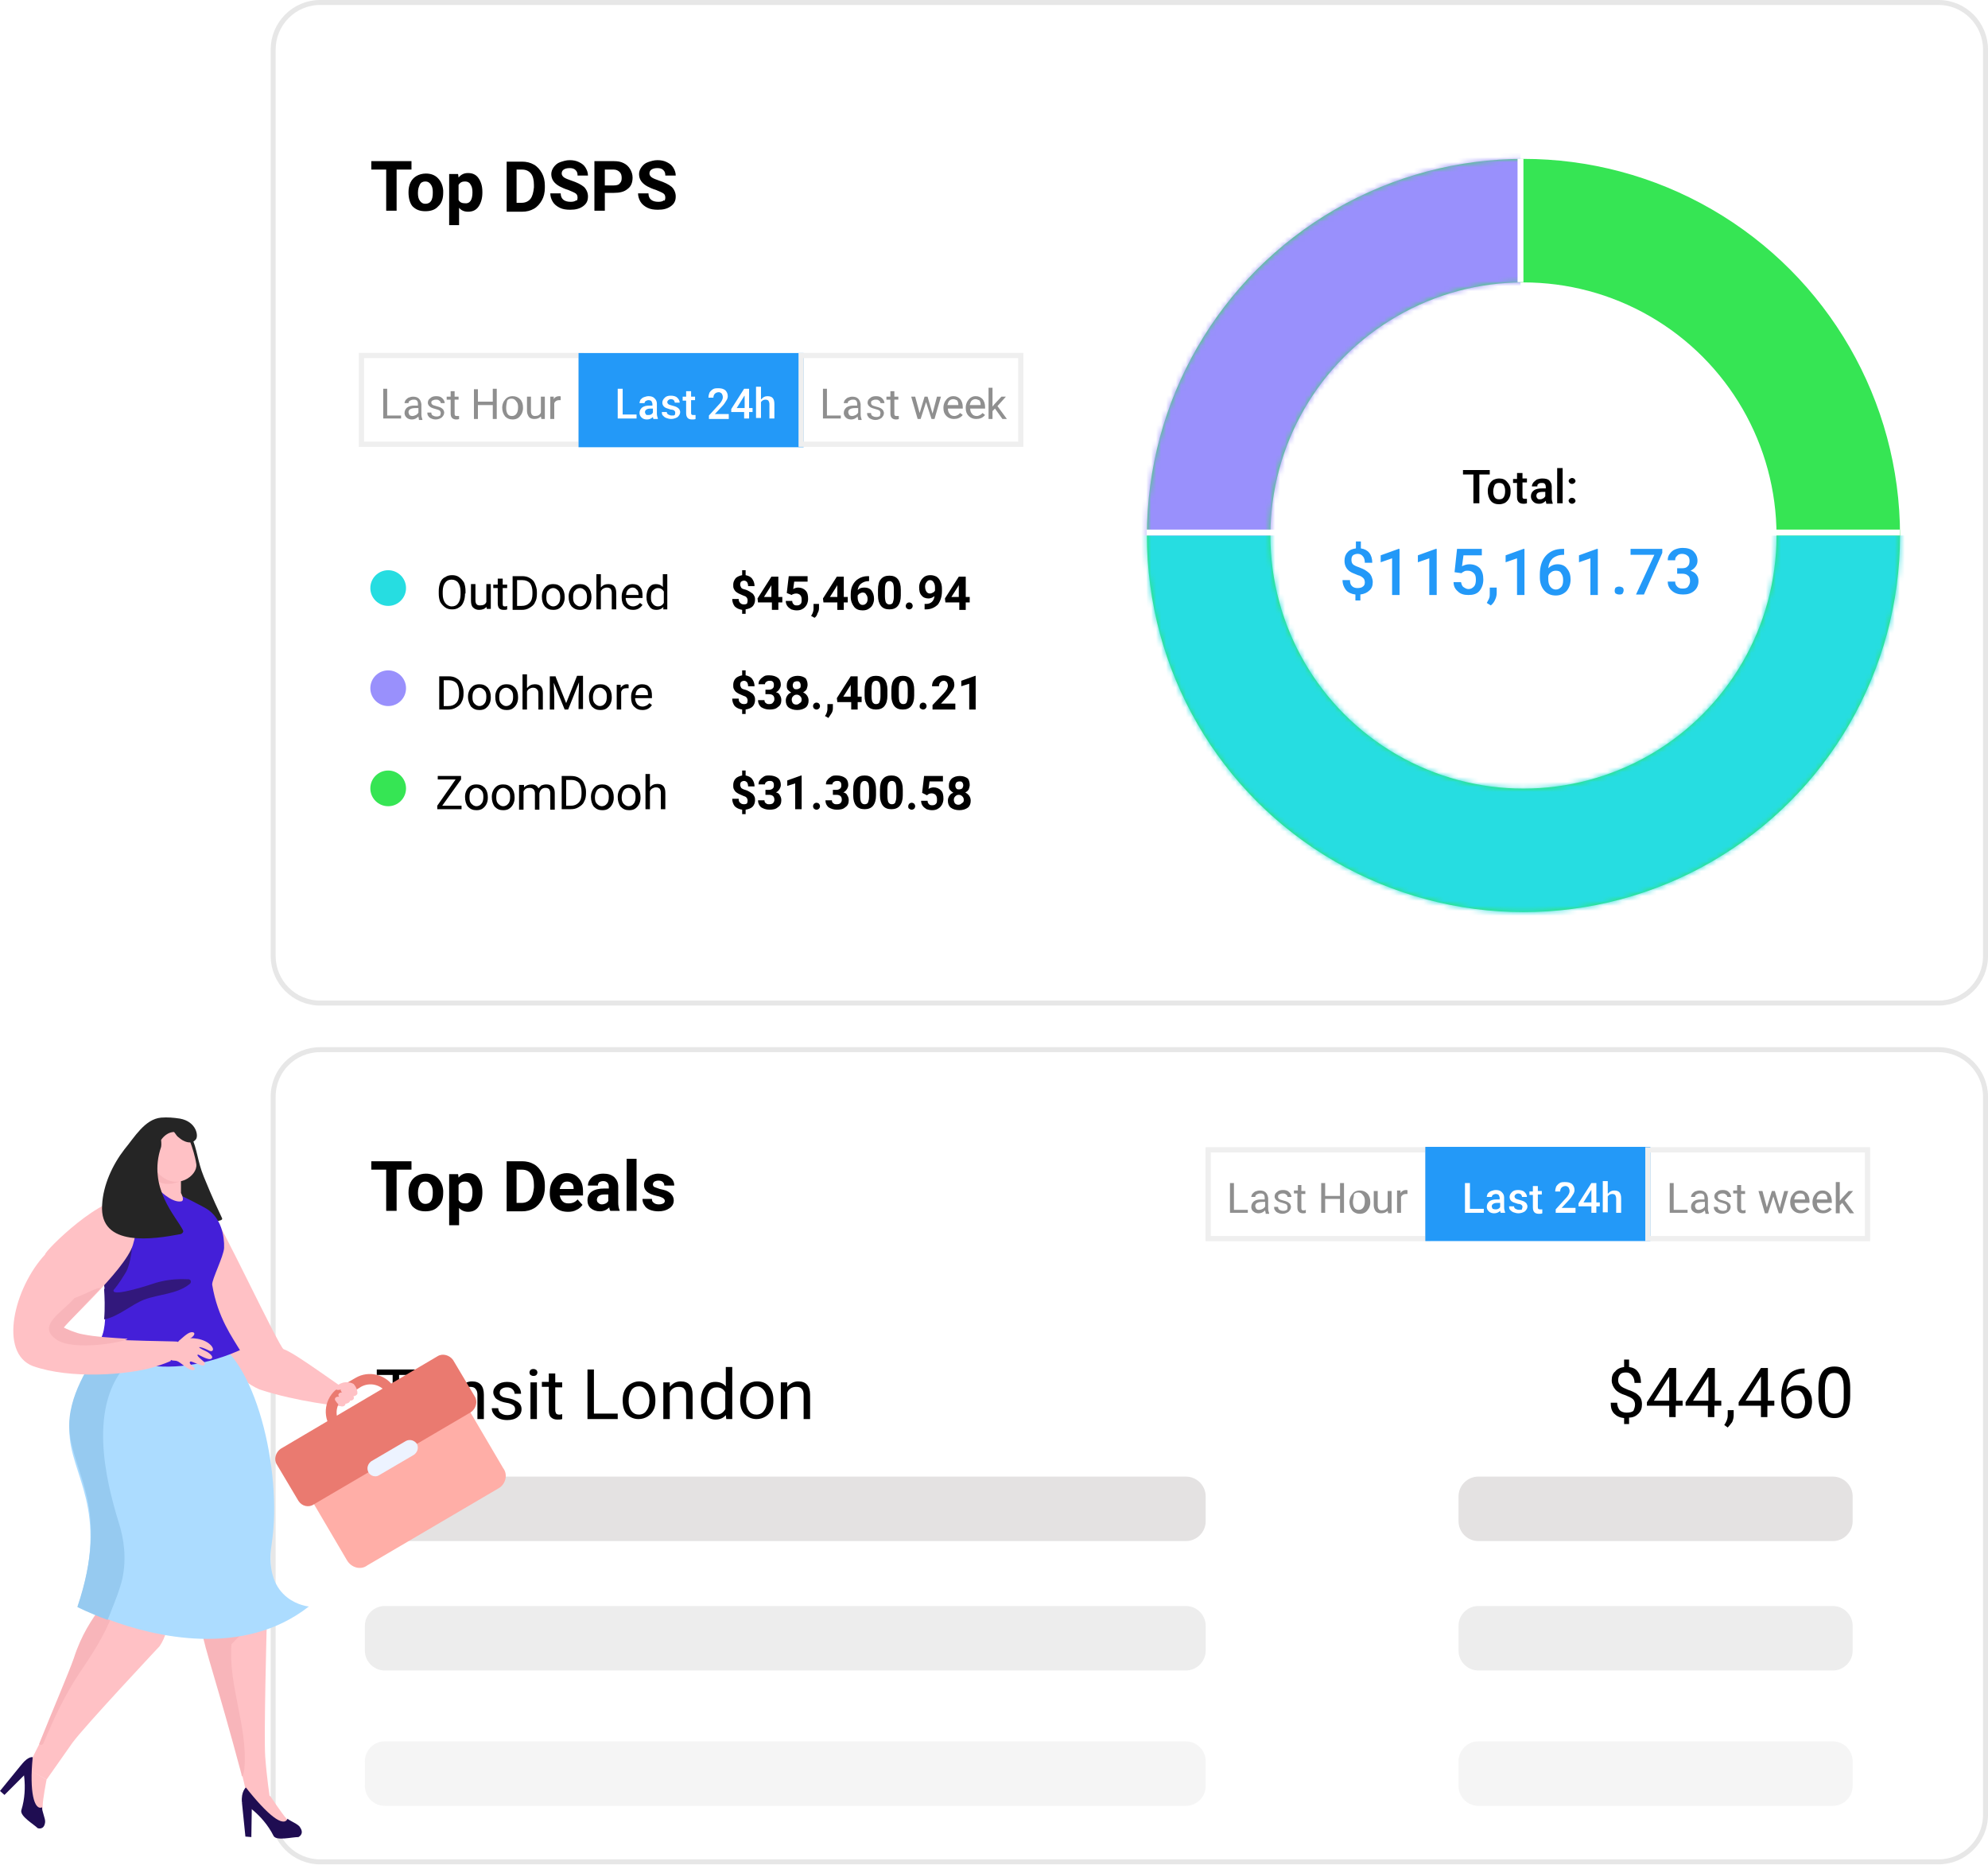 <?xml version="1.0" encoding="utf-8"?>
<!-- Generator: Adobe Illustrator 24.2.0, SVG Export Plug-In . SVG Version: 6.00 Build 0)  -->
<svg version="1.1" id="Layer_1" xmlns="http://www.w3.org/2000/svg" xmlns:xlink="http://www.w3.org/1999/xlink" x="0px" y="0px"
	 viewBox="0 0 401 377" style="enable-background:new 0 0 401 377;" xml:space="preserve">
<style type="text/css">
	.st0{fill:#FFFFFF;stroke:#E7E7E7;stroke-width:1.004;}
	.st1{fill:#E4E2E2;}
	.st2{fill:#EDEDED;}
	.st3{fill:#EDEDED;fill-opacity:0.5;}
	.st4{fill:none;stroke:#EFEFEF;stroke-width:1.056;}
	.st5{fill:#2399F8;}
	.st6{fill:#8F8F8F;}
	.st7{fill:#FFFFFF;}
	.st8{fill:#26DDE1;}
	.st9{fill:#9990FC;}
	.st10{fill:#36E554;}
	.st11{fill:none;stroke:#36E554;stroke-width:24.914;}
	.st12{fill:none;filter:url(#Adobe_OpacityMaskFilter);stroke:#36E554;stroke-width:24.914;}
	.st13{mask:url(#mask0_1_);}
	.st14{fill:none;stroke:#FFFFFF;stroke-width:1.186;}
	.st15{fill:#FFC1C5;}
	.st16{fill:#252525;}
	.st17{fill:#F8B5BA;}
	.st18{fill:#ACDCFF;}
	.st19{fill:#96CAF0;}
	.st20{fill:#441FD8;}
	.st21{fill:#32187C;}
	.st22{fill:#1F0D52;}
	.st23{fill:#FFAEA7;}
	.st24{fill:#EA7A70;}
	.st25{fill:#EDF3FF;}
</style>
<path class="st0" d="M64.6,211.7H391c5.3,0,9.5,4.3,9.5,9.5v144.8c0,5.3-4.3,9.5-9.5,9.5H64.6c-5.3,0-9.5-4.3-9.5-9.5V221.2
	C55.1,215.9,59.3,211.7,64.6,211.7z"/>
<path d="M83.7,277.3h-3.2v8.9h-1.3v-8.9H76v-1.1h7.7V277.3z M88.8,286.2c-0.1-0.1-0.1-0.4-0.2-0.8c-0.6,0.6-1.3,0.9-2.1,0.9
	c-0.7,0-1.3-0.2-1.8-0.6c-0.5-0.4-0.7-0.9-0.7-1.6c0-0.8,0.3-1.4,0.9-1.8c0.6-0.4,1.4-0.6,2.5-0.6h1.2v-0.6c0-0.4-0.1-0.8-0.4-1.1
	c-0.3-0.3-0.7-0.4-1.2-0.4c-0.5,0-0.8,0.1-1.1,0.3c-0.3,0.2-0.5,0.5-0.5,0.8h-1.3c0-0.4,0.1-0.7,0.4-1.1c0.3-0.3,0.6-0.6,1.1-0.8
	c0.5-0.2,0.9-0.3,1.5-0.3c0.9,0,1.5,0.2,2,0.6c0.5,0.4,0.7,1,0.8,1.8v3.4c0,0.7,0.1,1.2,0.3,1.6v0.1H88.8z M86.7,285.2
	c0.4,0,0.8-0.1,1.1-0.3c0.4-0.2,0.6-0.5,0.8-0.8v-1.5h-1c-1.6,0-2.3,0.5-2.3,1.4c0,0.4,0.1,0.7,0.4,0.9
	C85.9,285.1,86.3,285.2,86.7,285.2z M93,278.8l0,0.9c0.6-0.7,1.3-1.1,2.2-1.1c1.6,0,2.4,0.9,2.4,2.7v4.9h-1.3v-4.9
	c0-0.5-0.1-0.9-0.4-1.2c-0.2-0.3-0.6-0.4-1.1-0.4c-0.4,0-0.8,0.1-1.1,0.3c-0.3,0.2-0.6,0.5-0.7,0.9v5.3h-1.3v-7.4H93z M103.9,284.2
	c0-0.3-0.1-0.6-0.4-0.8c-0.3-0.2-0.7-0.4-1.4-0.5c-0.6-0.1-1.2-0.3-1.5-0.5c-0.4-0.2-0.7-0.4-0.8-0.7c-0.2-0.3-0.3-0.6-0.3-0.9
	c0-0.6,0.3-1.1,0.8-1.5c0.5-0.4,1.2-0.6,2-0.6c0.8,0,1.5,0.2,2,0.7c0.5,0.4,0.8,1,0.8,1.7h-1.3c0-0.3-0.1-0.6-0.4-0.9
	c-0.3-0.3-0.7-0.4-1.1-0.4c-0.5,0-0.8,0.1-1.1,0.3c-0.3,0.2-0.4,0.5-0.4,0.8c0,0.3,0.1,0.5,0.4,0.7c0.2,0.2,0.7,0.3,1.3,0.4
	c0.6,0.1,1.2,0.3,1.5,0.5c0.4,0.2,0.7,0.4,0.9,0.7c0.2,0.3,0.3,0.6,0.3,1c0,0.7-0.3,1.2-0.8,1.6c-0.5,0.4-1.2,0.6-2.1,0.6
	c-0.6,0-1.1-0.1-1.6-0.3c-0.5-0.2-0.8-0.5-1.1-0.9c-0.3-0.4-0.4-0.8-0.4-1.2h1.3c0,0.4,0.2,0.8,0.5,1c0.3,0.2,0.7,0.4,1.3,0.4
	c0.5,0,0.9-0.1,1.2-0.3C103.8,284.8,103.9,284.6,103.9,284.2z M108.2,286.2H107v-7.4h1.3V286.2z M106.8,276.8c0-0.2,0.1-0.4,0.2-0.5
	c0.1-0.1,0.3-0.2,0.6-0.2s0.4,0.1,0.6,0.2c0.1,0.1,0.2,0.3,0.2,0.5c0,0.2-0.1,0.4-0.2,0.5c-0.1,0.1-0.3,0.2-0.6,0.2
	s-0.4-0.1-0.6-0.2C106.9,277.2,106.8,277,106.8,276.8z M112,277v1.8h1.4v1H112v4.6c0,0.3,0.1,0.5,0.2,0.7c0.1,0.1,0.3,0.2,0.6,0.2
	c0.1,0,0.3,0,0.6-0.1v1c-0.3,0.1-0.7,0.1-1,0.1c-0.6,0-1-0.2-1.3-0.5c-0.3-0.3-0.4-0.8-0.4-1.5v-4.6h-1.4v-1h1.4V277H112z
	 M119.9,285.1h4.7v1.1h-6.1v-10h1.3V285.1z M125.6,282.4c0-0.7,0.1-1.4,0.4-2c0.3-0.6,0.7-1,1.2-1.3c0.5-0.3,1.1-0.5,1.7-0.5
	c1,0,1.8,0.3,2.4,1c0.6,0.7,0.9,1.6,0.9,2.8v0.1c0,0.7-0.1,1.4-0.4,1.9c-0.3,0.6-0.7,1-1.2,1.3c-0.5,0.3-1.1,0.5-1.8,0.5
	c-1,0-1.8-0.4-2.4-1C125.9,284.6,125.6,283.7,125.6,282.4L125.6,282.4z M126.8,282.6c0,0.8,0.2,1.5,0.6,2c0.4,0.5,0.9,0.7,1.5,0.7
	c0.6,0,1.2-0.3,1.5-0.8c0.4-0.5,0.6-1.2,0.6-2.1c0-0.8-0.2-1.5-0.6-2c-0.4-0.5-0.9-0.8-1.5-0.8c-0.6,0-1.1,0.2-1.5,0.7
	C127,280.9,126.8,281.6,126.8,282.6z M135.1,278.8l0,0.9c0.6-0.7,1.3-1.1,2.2-1.1c1.6,0,2.4,0.9,2.4,2.7v4.9h-1.3v-4.9
	c0-0.5-0.1-0.9-0.4-1.2c-0.2-0.3-0.6-0.4-1.1-0.4c-0.4,0-0.8,0.1-1.1,0.3c-0.3,0.2-0.6,0.5-0.7,0.9v5.3h-1.3v-7.4H135.1z
	 M141.4,282.4c0-1.1,0.3-2.1,0.8-2.7c0.5-0.7,1.2-1,2.1-1c0.9,0,1.6,0.3,2.1,0.9v-3.9h1.3v10.5h-1.2l-0.1-0.8
	c-0.5,0.6-1.2,0.9-2.1,0.9c-0.9,0-1.6-0.4-2.1-1.1C141.6,284.6,141.4,283.7,141.4,282.4L141.4,282.4z M142.6,282.6
	c0,0.8,0.2,1.5,0.5,2c0.3,0.5,0.8,0.7,1.4,0.7c0.8,0,1.4-0.4,1.8-1.1v-3.4c-0.4-0.7-1-1-1.7-1c-0.6,0-1.1,0.2-1.5,0.7
	C142.8,280.9,142.6,281.6,142.6,282.6z M149.3,282.4c0-0.7,0.1-1.4,0.4-2c0.3-0.6,0.7-1,1.2-1.3c0.5-0.3,1.1-0.5,1.8-0.5
	c1,0,1.8,0.3,2.4,1c0.6,0.7,0.9,1.6,0.9,2.8v0.1c0,0.7-0.1,1.4-0.4,1.9c-0.3,0.6-0.7,1-1.2,1.3c-0.5,0.3-1.1,0.5-1.8,0.5
	c-1,0-1.8-0.4-2.4-1C149.6,284.6,149.3,283.7,149.3,282.4L149.3,282.4z M150.5,282.6c0,0.8,0.2,1.5,0.6,2c0.4,0.5,0.9,0.7,1.5,0.7
	c0.6,0,1.2-0.3,1.5-0.8c0.4-0.5,0.6-1.2,0.6-2.1c0-0.8-0.2-1.5-0.6-2c-0.4-0.5-0.9-0.8-1.5-0.8c-0.6,0-1.1,0.2-1.5,0.7
	C150.7,280.9,150.5,281.6,150.5,282.6z M158.8,278.8l0,0.9c0.6-0.7,1.3-1.1,2.2-1.1c1.6,0,2.4,0.9,2.4,2.7v4.9h-1.3v-4.9
	c0-0.5-0.1-0.9-0.4-1.2c-0.2-0.3-0.6-0.4-1.1-0.4c-0.4,0-0.8,0.1-1.1,0.3c-0.3,0.2-0.6,0.5-0.7,0.9v5.3h-1.3v-7.4H158.8z"/>
<path d="M329.8,283.3c0-0.4-0.1-0.8-0.4-1.1c-0.3-0.3-0.8-0.5-1.5-0.8c-1-0.3-1.7-0.7-2.1-1.2c-0.4-0.5-0.7-1.1-0.7-1.8
	c0-0.8,0.2-1.4,0.7-1.8c0.4-0.5,1-0.8,1.8-0.9v-1.5h1v1.5c0.8,0.1,1.4,0.4,1.8,1c0.4,0.5,0.6,1.3,0.6,2.2h-1.3
	c0-0.6-0.2-1.2-0.5-1.5c-0.3-0.4-0.7-0.6-1.2-0.6c-0.5,0-1,0.1-1.2,0.4c-0.3,0.3-0.4,0.7-0.4,1.2c0,0.5,0.2,0.8,0.5,1.1
	c0.3,0.3,0.8,0.5,1.5,0.8c0.7,0.2,1.2,0.5,1.6,0.7c0.4,0.3,0.7,0.6,0.9,0.9c0.2,0.4,0.3,0.8,0.3,1.3c0,0.8-0.2,1.4-0.7,1.9
	c-0.5,0.5-1.1,0.8-1.9,0.8v1.3h-1V286c-0.9-0.1-1.5-0.4-2-0.9c-0.5-0.5-0.7-1.2-0.7-2.2h1.3c0,0.6,0.2,1.1,0.5,1.5
	c0.3,0.3,0.8,0.5,1.4,0.5c0.6,0,1.1-0.1,1.4-0.4C329.6,284.2,329.8,283.8,329.8,283.3z M338,282.5h1.4v1H338v2.3h-1.3v-2.3h-4.5
	v-0.7l4.5-6.9h1.4V282.5z M333.6,282.5h3.1v-4.9l-0.2,0.3L333.6,282.5z M345.8,282.5h1.4v1h-1.4v2.3h-1.3v-2.3H340v-0.7l4.5-6.9h1.4
	V282.5z M341.5,282.5h3.1v-4.9l-0.2,0.3L341.5,282.5z M348.5,287.9l-0.7-0.5c0.4-0.6,0.7-1.2,0.7-1.9v-1.1h1.2v1
	c0,0.5-0.1,0.9-0.3,1.4C349.1,287.2,348.8,287.6,348.5,287.9z M356.5,282.5h1.4v1h-1.4v2.3h-1.3v-2.3h-4.5v-0.7l4.5-6.9h1.4V282.5z
	 M352.1,282.5h3.1v-4.9l-0.2,0.3L352.1,282.5z M364,275.9v1.1h-0.2c-1,0-1.8,0.3-2.4,0.9c-0.6,0.6-0.9,1.4-1,2.4
	c0.5-0.6,1.2-0.9,2.2-0.9c0.9,0,1.6,0.3,2.1,0.9c0.5,0.6,0.8,1.4,0.8,2.4c0,1-0.3,1.9-0.8,2.5c-0.6,0.6-1.3,0.9-2.2,0.9
	c-1,0-1.7-0.4-2.3-1.1c-0.6-0.7-0.9-1.7-0.9-2.8v-0.5c0-1.8,0.4-3.2,1.2-4.2c0.8-1,2-1.5,3.5-1.5H364z M362.3,280.4
	c-0.4,0-0.8,0.1-1.2,0.4c-0.4,0.3-0.6,0.6-0.8,1v0.5c0,0.8,0.2,1.5,0.6,2c0.4,0.5,0.8,0.8,1.4,0.8c0.6,0,1-0.2,1.3-0.6
	c0.3-0.4,0.5-1,0.5-1.7c0-0.7-0.2-1.2-0.5-1.7C363.3,280.6,362.9,280.4,362.3,280.4z M373.2,281.6c0,1.5-0.3,2.6-0.8,3.3
	c-0.5,0.7-1.3,1.1-2.4,1.1c-1.1,0-1.9-0.4-2.4-1.1c-0.5-0.7-0.8-1.8-0.8-3.2v-1.7c0-1.5,0.3-2.6,0.8-3.3c0.5-0.7,1.3-1.1,2.4-1.1
	c1.1,0,1.9,0.3,2.4,1c0.5,0.7,0.8,1.7,0.8,3.2V281.6z M371.9,279.9c0-1.1-0.2-1.9-0.5-2.3c-0.3-0.5-0.8-0.7-1.4-0.7
	c-0.6,0-1.1,0.2-1.4,0.7c-0.3,0.5-0.5,1.2-0.5,2.3v2c0,1.1,0.2,1.9,0.5,2.4c0.3,0.5,0.8,0.8,1.4,0.8c0.6,0,1.1-0.2,1.4-0.7
	c0.3-0.5,0.5-1.2,0.5-2.3V279.9z"/>
<path d="M83.1,235.9H80v8.3h-2.1v-8.3h-3v-1.7h8.1V235.9z M82.4,240.5c0-0.7,0.1-1.4,0.4-2c0.3-0.6,0.7-1,1.2-1.3
	c0.5-0.3,1.2-0.5,1.9-0.5c1,0,1.8,0.3,2.4,0.9c0.6,0.6,1,1.4,1.1,2.5l0,0.5c0,1.1-0.3,2.1-1,2.7c-0.6,0.7-1.5,1-2.6,1
	c-1.1,0-1.9-0.3-2.6-1C82.7,242.7,82.4,241.7,82.4,240.5L82.4,240.5z M84.3,240.6c0,0.7,0.1,1.2,0.4,1.6c0.3,0.4,0.6,0.6,1.1,0.6
	c0.5,0,0.9-0.2,1.1-0.5c0.3-0.4,0.4-1,0.4-1.8c0-0.7-0.1-1.2-0.4-1.6c-0.3-0.4-0.6-0.6-1.1-0.6c-0.5,0-0.9,0.2-1.1,0.6
	C84.5,239.2,84.3,239.8,84.3,240.6z M97.3,240.6c0,1.1-0.3,2.1-0.8,2.8c-0.5,0.7-1.2,1-2.1,1c-0.7,0-1.4-0.3-1.8-0.8v3.5h-2v-10.3
	h1.8l0.1,0.7c0.5-0.6,1.1-0.9,1.9-0.9c0.9,0,1.6,0.3,2.1,1c0.5,0.7,0.8,1.6,0.8,2.8V240.6z M95.3,240.5c0-0.7-0.1-1.2-0.4-1.6
	c-0.2-0.4-0.6-0.6-1.1-0.6c-0.6,0-1,0.2-1.3,0.7v3c0.2,0.5,0.7,0.7,1.3,0.7C94.8,242.8,95.3,242,95.3,240.5z M102.2,244.2v-10h3.1
	c0.9,0,1.7,0.2,2.4,0.6c0.7,0.4,1.2,1,1.6,1.7c0.4,0.7,0.6,1.6,0.6,2.5v0.5c0,0.9-0.2,1.8-0.6,2.5c-0.4,0.7-0.9,1.3-1.6,1.7
	c-0.7,0.4-1.5,0.6-2.4,0.6H102.2z M104.2,235.9v6.7h1c0.8,0,1.4-0.3,1.8-0.8c0.4-0.5,0.6-1.3,0.7-2.3V239c0-1-0.2-1.8-0.6-2.3
	c-0.4-0.5-1-0.8-1.8-0.8H104.2z M114.6,244.4c-1.1,0-2-0.3-2.7-1c-0.7-0.7-1-1.6-1-2.7v-0.2c0-0.7,0.1-1.4,0.4-2
	c0.3-0.6,0.7-1,1.2-1.4c0.5-0.3,1.1-0.5,1.8-0.5c1,0,1.8,0.3,2.4,1c0.6,0.6,0.9,1.5,0.9,2.7v0.8h-4.7c0.1,0.5,0.3,0.9,0.6,1.2
	c0.3,0.3,0.7,0.4,1.2,0.4c0.8,0,1.4-0.3,1.8-0.8l1,1.1c-0.3,0.4-0.7,0.8-1.2,1C115.8,244.3,115.2,244.4,114.6,244.4z M114.4,238.3
	c-0.4,0-0.7,0.1-1,0.4c-0.2,0.3-0.4,0.6-0.5,1.1h2.8v-0.2c0-0.4-0.1-0.8-0.4-1C115.1,238.4,114.8,238.3,114.4,238.3z M123.1,244.2
	c-0.1-0.2-0.2-0.4-0.2-0.7c-0.5,0.5-1.1,0.8-1.9,0.8c-0.7,0-1.3-0.2-1.8-0.6c-0.5-0.4-0.7-1-0.7-1.6c0-0.8,0.3-1.4,0.9-1.8
	c0.6-0.4,1.4-0.6,2.5-0.6h0.9v-0.4c0-0.3-0.1-0.6-0.3-0.8c-0.2-0.2-0.5-0.3-0.8-0.3c-0.3,0-0.6,0.1-0.8,0.2
	c-0.2,0.2-0.3,0.4-0.3,0.7h-2c0-0.4,0.1-0.8,0.4-1.2c0.3-0.4,0.6-0.7,1.1-0.9c0.5-0.2,1-0.3,1.6-0.3c0.9,0,1.6,0.2,2.2,0.7
	c0.5,0.5,0.8,1.1,0.8,1.9v3.2c0,0.7,0.1,1.2,0.3,1.6v0.1H123.1z M121.4,242.9c0.3,0,0.6-0.1,0.8-0.2c0.2-0.1,0.4-0.3,0.5-0.5v-1.3
	H122c-1,0-1.5,0.3-1.6,1l0,0.1c0,0.2,0.1,0.5,0.3,0.6C120.9,242.8,121.1,242.9,121.4,242.9z M128.4,244.2h-2v-10.5h2V244.2z
	 M134.1,242.2c0-0.2-0.1-0.4-0.4-0.6c-0.2-0.1-0.6-0.3-1.2-0.4c-1.8-0.4-2.6-1.1-2.6-2.2c0-0.7,0.3-1.2,0.8-1.6
	c0.5-0.4,1.3-0.7,2.1-0.7c0.9,0,1.7,0.2,2.3,0.7c0.6,0.4,0.9,1,0.9,1.7h-2c0-0.3-0.1-0.5-0.3-0.7c-0.2-0.2-0.5-0.3-0.9-0.3
	c-0.3,0-0.6,0.1-0.8,0.2c-0.2,0.2-0.3,0.3-0.3,0.6c0,0.2,0.1,0.4,0.3,0.5c0.2,0.1,0.6,0.2,1.1,0.4c0.5,0.1,0.9,0.2,1.2,0.3
	c1,0.4,1.6,1.1,1.6,2c0,0.7-0.3,1.2-0.9,1.6c-0.6,0.4-1.3,0.6-2.2,0.6c-0.6,0-1.2-0.1-1.7-0.3c-0.5-0.2-0.9-0.5-1.1-0.9
	c-0.3-0.4-0.4-0.8-0.4-1.3h1.9c0,0.4,0.1,0.6,0.4,0.8c0.2,0.2,0.6,0.3,1,0.3c0.4,0,0.7-0.1,0.9-0.2
	C134,242.6,134.1,242.4,134.1,242.2z"/>
<path class="st1" d="M77.6,297.8h161.6c2.2,0,4,1.8,4,4v5c0,2.2-1.8,4-4,4H77.6c-2.2,0-4-1.8-4-4v-5
	C73.6,299.6,75.4,297.8,77.6,297.8z"/>
<path class="st1" d="M298.2,297.8h71.5c2.2,0,4,1.8,4,4v5c0,2.2-1.8,4-4,4h-71.5c-2.2,0-4-1.8-4-4v-5
	C294.2,299.6,296,297.8,298.2,297.8z"/>
<path class="st2" d="M77.6,323.9h161.6c2.2,0,4,1.8,4,4v5c0,2.2-1.8,4-4,4H77.6c-2.2,0-4-1.8-4-4v-5
	C73.6,325.7,75.4,323.9,77.6,323.9z"/>
<path class="st3" d="M77.6,351.2h161.6c2.2,0,4,1.8,4,4v5c0,2.2-1.8,4-4,4H77.6c-2.2,0-4-1.8-4-4v-5C73.6,353,75.4,351.2,77.6,351.2
	z"/>
<path class="st2" d="M298.2,323.9h71.5c2.2,0,4,1.8,4,4v5c0,2.2-1.8,4-4,4h-71.5c-2.2,0-4-1.8-4-4v-5
	C294.2,325.7,296,323.9,298.2,323.9z"/>
<path class="st3" d="M298.2,351.2h71.5c2.2,0,4,1.8,4,4v5c0,2.2-1.8,4-4,4h-71.5c-2.2,0-4-1.8-4-4v-5
	C294.2,353,296,351.2,298.2,351.2z"/>
<rect x="243.7" y="231.9" class="st4" width="44.3" height="17.9"/>
<rect x="287.5" y="231.3" class="st5" width="45.4" height="19"/>
<rect x="332.4" y="231.9" class="st4" width="44.3" height="17.9"/>
<path class="st6" d="M248.9,244h2.8v0.6h-3.6v-6h0.8V244z M255.3,244.6c0-0.1-0.1-0.2-0.1-0.5c-0.4,0.4-0.8,0.6-1.3,0.6
	c-0.4,0-0.8-0.1-1.1-0.4c-0.3-0.2-0.4-0.6-0.4-0.9c0-0.5,0.2-0.8,0.5-1.1c0.4-0.3,0.9-0.4,1.5-0.4h0.7v-0.4c0-0.3-0.1-0.5-0.2-0.6
	c-0.2-0.2-0.4-0.2-0.7-0.2c-0.3,0-0.5,0.1-0.7,0.2c-0.2,0.1-0.3,0.3-0.3,0.5h-0.8c0-0.2,0.1-0.4,0.2-0.6c0.2-0.2,0.4-0.4,0.6-0.5
	c0.3-0.1,0.6-0.2,0.9-0.2c0.5,0,0.9,0.1,1.2,0.4c0.3,0.3,0.4,0.6,0.5,1.1v2.1c0,0.4,0.1,0.7,0.2,1v0.1H255.3z M254,244
	c0.2,0,0.5-0.1,0.7-0.2c0.2-0.1,0.4-0.3,0.5-0.5v-0.9h-0.6c-0.9,0-1.4,0.3-1.4,0.8c0,0.2,0.1,0.4,0.2,0.6
	C253.6,244,253.8,244,254,244z M259.7,243.4c0-0.2-0.1-0.4-0.2-0.5c-0.2-0.1-0.4-0.2-0.8-0.3c-0.4-0.1-0.7-0.2-0.9-0.3
	c-0.2-0.1-0.4-0.3-0.5-0.4c-0.1-0.2-0.2-0.3-0.2-0.6c0-0.4,0.2-0.7,0.5-0.9c0.3-0.3,0.7-0.4,1.2-0.4c0.5,0,0.9,0.1,1.2,0.4
	c0.3,0.3,0.5,0.6,0.5,1h-0.8c0-0.2-0.1-0.4-0.3-0.5c-0.2-0.2-0.4-0.2-0.7-0.2c-0.3,0-0.5,0.1-0.7,0.2c-0.2,0.1-0.2,0.3-0.2,0.5
	c0,0.2,0.1,0.3,0.2,0.4c0.1,0.1,0.4,0.2,0.8,0.3c0.4,0.1,0.7,0.2,0.9,0.3c0.2,0.1,0.4,0.3,0.5,0.4c0.1,0.2,0.2,0.4,0.2,0.6
	c0,0.4-0.2,0.7-0.5,1c-0.3,0.2-0.7,0.4-1.2,0.4c-0.4,0-0.7-0.1-0.9-0.2c-0.3-0.1-0.5-0.3-0.6-0.5c-0.2-0.2-0.2-0.5-0.2-0.7h0.8
	c0,0.3,0.1,0.5,0.3,0.6c0.2,0.1,0.4,0.2,0.8,0.2c0.3,0,0.5-0.1,0.7-0.2C259.7,243.8,259.7,243.6,259.7,243.4z M262.5,239.1v1.1h0.8
	v0.6h-0.8v2.8c0,0.2,0,0.3,0.1,0.4c0.1,0.1,0.2,0.1,0.4,0.1c0.1,0,0.2,0,0.4-0.1v0.6c-0.2,0.1-0.4,0.1-0.6,0.1
	c-0.3,0-0.6-0.1-0.8-0.3c-0.2-0.2-0.3-0.5-0.3-0.9v-2.8H261v-0.6h0.8v-1.1H262.5z M271.1,244.6h-0.8v-2.8h-3v2.8h-0.8v-6h0.8v2.6h3
	v-2.6h0.8V244.6z M272.2,242.4c0-0.4,0.1-0.8,0.3-1.2c0.2-0.3,0.4-0.6,0.7-0.8c0.3-0.2,0.7-0.3,1.1-0.3c0.6,0,1.1,0.2,1.5,0.6
	c0.4,0.4,0.6,1,0.6,1.7v0.1c0,0.4-0.1,0.8-0.3,1.2c-0.2,0.3-0.4,0.6-0.7,0.8c-0.3,0.2-0.7,0.3-1.1,0.3c-0.6,0-1.1-0.2-1.5-0.6
	C272.4,243.7,272.2,243.1,272.2,242.4L272.2,242.4z M272.9,242.4c0,0.5,0.1,0.9,0.3,1.2c0.2,0.3,0.5,0.4,0.9,0.4
	c0.4,0,0.7-0.2,0.9-0.5c0.2-0.3,0.3-0.7,0.3-1.3c0-0.5-0.1-0.9-0.4-1.2c-0.2-0.3-0.5-0.5-0.9-0.5c-0.4,0-0.7,0.1-0.9,0.4
	C273.1,241.5,272.9,241.9,272.9,242.4z M279.9,244.2c-0.3,0.3-0.7,0.5-1.3,0.5c-0.5,0-0.8-0.1-1.1-0.4c-0.2-0.3-0.4-0.7-0.4-1.2
	v-2.9h0.8v2.9c0,0.7,0.3,1,0.8,1c0.6,0,1-0.2,1.2-0.7v-3.2h0.8v4.5H280L279.9,244.2z M284,240.8c-0.1,0-0.2,0-0.4,0
	c-0.5,0-0.8,0.2-1,0.6v3.2h-0.8v-4.5h0.7l0,0.5c0.3-0.4,0.6-0.6,1.1-0.6c0.1,0,0.3,0,0.3,0.1V240.8z"/>
<path class="st7" d="M296.6,243.8h2.7v0.8h-3.8v-6h1V243.8z M302.7,244.6c0-0.1-0.1-0.2-0.1-0.4c-0.3,0.3-0.7,0.5-1.2,0.5
	c-0.4,0-0.8-0.1-1.1-0.4c-0.3-0.3-0.4-0.6-0.4-0.9c0-0.5,0.2-0.8,0.5-1.1c0.4-0.3,0.9-0.4,1.5-0.4h0.6v-0.3c0-0.2-0.1-0.4-0.2-0.6
	c-0.1-0.1-0.3-0.2-0.6-0.2c-0.2,0-0.4,0.1-0.6,0.2c-0.1,0.1-0.2,0.3-0.2,0.4h-1c0-0.2,0.1-0.5,0.2-0.7c0.2-0.2,0.4-0.4,0.7-0.5
	c0.3-0.1,0.6-0.2,0.9-0.2c0.5,0,0.9,0.1,1.2,0.4c0.3,0.3,0.5,0.6,0.5,1.1v2c0,0.4,0.1,0.7,0.2,1v0.1H302.7z M301.6,243.9
	c0.2,0,0.4,0,0.6-0.1c0.2-0.1,0.3-0.2,0.4-0.4v-0.8H302c-0.4,0-0.7,0.1-0.8,0.2c-0.2,0.1-0.3,0.3-0.3,0.5c0,0.2,0.1,0.3,0.2,0.5
	C301.2,243.8,301.4,243.9,301.6,243.9z M307.1,243.4c0-0.2-0.1-0.3-0.2-0.4c-0.1-0.1-0.4-0.2-0.7-0.2c-0.3-0.1-0.6-0.2-0.9-0.3
	c-0.5-0.2-0.8-0.6-0.8-1.1c0-0.4,0.2-0.7,0.5-1c0.3-0.3,0.7-0.4,1.2-0.4c0.5,0,1,0.1,1.3,0.4c0.3,0.3,0.5,0.6,0.5,1h-1
	c0-0.2-0.1-0.4-0.2-0.5c-0.1-0.1-0.3-0.2-0.6-0.2c-0.2,0-0.4,0.1-0.5,0.2c-0.1,0.1-0.2,0.2-0.2,0.4c0,0.2,0.1,0.3,0.2,0.4
	c0.1,0.1,0.4,0.2,0.8,0.3c0.4,0.1,0.7,0.2,0.9,0.3c0.2,0.1,0.4,0.3,0.5,0.4c0.1,0.2,0.2,0.4,0.2,0.6c0,0.4-0.2,0.7-0.5,1
	c-0.3,0.2-0.8,0.4-1.3,0.4c-0.4,0-0.7-0.1-1-0.2c-0.3-0.1-0.5-0.3-0.7-0.5c-0.2-0.2-0.2-0.5-0.2-0.7h1c0,0.2,0.1,0.4,0.3,0.5
	c0.2,0.1,0.4,0.2,0.7,0.2c0.3,0,0.5,0,0.6-0.1C307,243.7,307.1,243.6,307.1,243.4z M310.2,239.1v1.1h0.8v0.7h-0.8v2.5
	c0,0.2,0,0.3,0.1,0.4c0.1,0.1,0.2,0.1,0.4,0.1c0.1,0,0.2,0,0.4,0v0.8c-0.2,0.1-0.4,0.1-0.7,0.1c-0.8,0-1.2-0.4-1.2-1.3v-2.5h-0.7
	v-0.7h0.7v-1.1H310.2z M317.8,244.6h-4v-0.7l2-2.2c0.3-0.3,0.5-0.6,0.6-0.8c0.1-0.2,0.2-0.4,0.2-0.7c0-0.3-0.1-0.5-0.2-0.7
	c-0.2-0.2-0.4-0.3-0.6-0.3c-0.3,0-0.6,0.1-0.8,0.3c-0.2,0.2-0.3,0.5-0.3,0.8h-1c0-0.4,0.1-0.7,0.2-1c0.2-0.3,0.4-0.5,0.7-0.7
	c0.3-0.2,0.7-0.2,1.1-0.2c0.6,0,1,0.1,1.4,0.4c0.3,0.3,0.5,0.7,0.5,1.2c0,0.3-0.1,0.6-0.3,0.9c-0.2,0.3-0.4,0.7-0.8,1.1l-1.5,1.6
	h2.8V244.6z M322,242.5h0.7v0.8H322v1.3h-1v-1.3h-2.6l0-0.6l2.6-4.1h1V242.5z M319.4,242.5h1.6V240l-0.1,0.1L319.4,242.5z
	 M324.4,240.7c0.3-0.4,0.7-0.6,1.2-0.6c1,0,1.4,0.5,1.4,1.6v2.9h-1v-2.9c0-0.3-0.1-0.5-0.2-0.7c-0.1-0.1-0.3-0.2-0.6-0.2
	c-0.4,0-0.7,0.2-0.9,0.5v3.2h-1v-6.3h1V240.7z"/>
<path class="st6" d="M337.6,244h2.8v0.6h-3.6v-6h0.8V244z M344,244.6c0-0.1-0.1-0.2-0.1-0.5c-0.4,0.4-0.8,0.6-1.3,0.6
	c-0.4,0-0.8-0.1-1.1-0.4c-0.3-0.2-0.4-0.6-0.4-0.9c0-0.5,0.2-0.8,0.5-1.1c0.4-0.3,0.9-0.4,1.5-0.4h0.7v-0.4c0-0.3-0.1-0.5-0.2-0.6
	c-0.2-0.2-0.4-0.2-0.7-0.2c-0.3,0-0.5,0.1-0.7,0.2c-0.2,0.1-0.3,0.3-0.3,0.5h-0.8c0-0.2,0.1-0.4,0.2-0.6c0.2-0.2,0.4-0.4,0.6-0.5
	c0.3-0.1,0.6-0.2,0.9-0.2c0.5,0,0.9,0.1,1.2,0.4c0.3,0.3,0.4,0.6,0.5,1.1v2.1c0,0.4,0.1,0.7,0.2,1v0.1H344z M342.7,244
	c0.2,0,0.5-0.1,0.7-0.2c0.2-0.1,0.4-0.3,0.5-0.5v-0.9h-0.6c-0.9,0-1.4,0.3-1.4,0.8c0,0.2,0.1,0.4,0.2,0.6
	C342.3,244,342.5,244,342.7,244z M348.4,243.4c0-0.2-0.1-0.4-0.2-0.5c-0.2-0.1-0.4-0.2-0.8-0.3c-0.4-0.1-0.7-0.2-0.9-0.3
	c-0.2-0.1-0.4-0.3-0.5-0.4c-0.1-0.2-0.2-0.3-0.2-0.6c0-0.4,0.2-0.7,0.5-0.9c0.3-0.3,0.7-0.4,1.2-0.4c0.5,0,0.9,0.1,1.2,0.4
	c0.3,0.3,0.5,0.6,0.5,1h-0.8c0-0.2-0.1-0.4-0.3-0.5c-0.2-0.2-0.4-0.2-0.7-0.2c-0.3,0-0.5,0.1-0.7,0.2c-0.2,0.1-0.2,0.3-0.2,0.5
	c0,0.2,0.1,0.3,0.2,0.4c0.1,0.1,0.4,0.2,0.8,0.3c0.4,0.1,0.7,0.2,0.9,0.3c0.2,0.1,0.4,0.3,0.5,0.4c0.1,0.2,0.2,0.4,0.2,0.6
	c0,0.4-0.2,0.7-0.5,1c-0.3,0.2-0.7,0.4-1.2,0.4c-0.4,0-0.7-0.1-0.9-0.2c-0.3-0.1-0.5-0.3-0.6-0.5c-0.2-0.2-0.2-0.5-0.2-0.7h0.8
	c0,0.3,0.1,0.5,0.3,0.6c0.2,0.1,0.4,0.2,0.8,0.2c0.3,0,0.5-0.1,0.7-0.2C348.3,243.8,348.4,243.6,348.4,243.4z M351.2,239.1v1.1h0.8
	v0.6h-0.8v2.8c0,0.2,0,0.3,0.1,0.4c0.1,0.1,0.2,0.1,0.4,0.1c0.1,0,0.2,0,0.4-0.1v0.6c-0.2,0.1-0.4,0.1-0.6,0.1
	c-0.3,0-0.6-0.1-0.8-0.3c-0.2-0.2-0.3-0.5-0.3-0.9v-2.8h-0.8v-0.6h0.8v-1.1H351.2z M359,243.6l0.9-3.4h0.8l-1.3,4.5h-0.6l-1.1-3.4
	l-1.1,3.4h-0.6l-1.3-4.5h0.8l0.9,3.3l1-3.3h0.6L359,243.6z M363.2,244.7c-0.6,0-1.1-0.2-1.5-0.6c-0.4-0.4-0.6-0.9-0.6-1.6v-0.1
	c0-0.4,0.1-0.8,0.3-1.2c0.2-0.3,0.4-0.6,0.7-0.8c0.3-0.2,0.6-0.3,1-0.3c0.6,0,1,0.2,1.4,0.6c0.3,0.4,0.5,0.9,0.5,1.6v0.3h-3
	c0,0.4,0.1,0.8,0.4,1.1c0.2,0.3,0.6,0.4,0.9,0.4c0.3,0,0.5-0.1,0.7-0.2s0.4-0.3,0.5-0.4l0.5,0.4C364.5,244.4,364,244.7,363.2,244.7z
	 M363.1,240.7c-0.3,0-0.6,0.1-0.8,0.3c-0.2,0.2-0.3,0.5-0.4,0.9h2.2v-0.1c0-0.4-0.1-0.7-0.3-0.9
	C363.7,240.8,363.5,240.7,363.1,240.7z M367.7,244.7c-0.6,0-1.1-0.2-1.5-0.6c-0.4-0.4-0.6-0.9-0.6-1.6v-0.1c0-0.4,0.1-0.8,0.3-1.2
	c0.2-0.3,0.4-0.6,0.7-0.8c0.3-0.2,0.6-0.3,1-0.3c0.6,0,1,0.2,1.4,0.6c0.3,0.4,0.5,0.9,0.5,1.6v0.3h-3c0,0.4,0.1,0.8,0.4,1.1
	c0.2,0.3,0.6,0.4,0.9,0.4c0.3,0,0.5-0.1,0.7-0.2s0.4-0.3,0.5-0.4l0.5,0.4C369,244.4,368.5,244.7,367.7,244.7z M367.6,240.7
	c-0.3,0-0.6,0.1-0.8,0.3c-0.2,0.2-0.3,0.5-0.4,0.9h2.2v-0.1c0-0.4-0.1-0.7-0.3-0.9C368.2,240.8,367.9,240.7,367.6,240.7z
	 M371.6,242.6l-0.5,0.5v1.6h-0.8v-6.3h0.8v3.8l0.4-0.5l1.4-1.5h0.9l-1.7,1.9l1.9,2.6h-0.9L371.6,242.6z"/>
<path class="st0" d="M64.6,0.5H391c5.3,0,9.5,4.3,9.5,9.5v182.8c0,5.3-4.3,9.5-9.5,9.5H64.6c-5.3,0-9.5-4.3-9.5-9.5V10
	C55.1,4.8,59.3,0.5,64.6,0.5z"/>
<path d="M83,34.2H80v8.3h-2.1v-8.3h-3v-1.7H83V34.2z M82.4,38.8c0-0.7,0.1-1.4,0.4-2c0.3-0.6,0.7-1,1.2-1.3c0.5-0.3,1.2-0.5,1.9-0.5
	c1,0,1.8,0.3,2.4,0.9c0.6,0.6,1,1.4,1.1,2.5l0,0.5c0,1.1-0.3,2.1-1,2.7c-0.6,0.7-1.5,1-2.6,1c-1.1,0-1.9-0.3-2.6-1
	C82.7,41,82.4,40,82.4,38.8L82.4,38.8z M84.3,38.9c0,0.7,0.1,1.2,0.4,1.6c0.3,0.4,0.6,0.6,1.1,0.6c0.5,0,0.9-0.2,1.1-0.5
	c0.3-0.4,0.4-1,0.4-1.8c0-0.7-0.1-1.2-0.4-1.6c-0.3-0.4-0.6-0.6-1.1-0.6c-0.5,0-0.9,0.2-1.1,0.6C84.5,37.6,84.3,38.1,84.3,38.9z
	 M97.3,38.9c0,1.1-0.3,2.1-0.8,2.8c-0.5,0.7-1.2,1-2.1,1c-0.8,0-1.4-0.3-1.8-0.8v3.5h-2V35.1h1.8l0.1,0.7c0.5-0.6,1.1-0.9,1.9-0.9
	c0.9,0,1.6,0.3,2.1,1c0.5,0.7,0.8,1.6,0.8,2.8V38.9z M95.3,38.8c0-0.7-0.1-1.2-0.4-1.6c-0.2-0.4-0.6-0.6-1.1-0.6
	c-0.6,0-1,0.2-1.3,0.7v3c0.2,0.5,0.7,0.7,1.3,0.7C94.8,41.1,95.3,40.3,95.3,38.8z M102.2,42.6v-10h3.1c0.9,0,1.7,0.2,2.4,0.6
	c0.7,0.4,1.2,1,1.6,1.7c0.4,0.7,0.6,1.6,0.6,2.5v0.5c0,0.9-0.2,1.8-0.6,2.5c-0.4,0.7-0.9,1.3-1.6,1.7c-0.7,0.4-1.5,0.6-2.4,0.6
	H102.2z M104.2,34.2v6.7h1c0.8,0,1.4-0.3,1.8-0.8c0.4-0.5,0.6-1.3,0.7-2.3v-0.5c0-1-0.2-1.8-0.6-2.3c-0.4-0.5-1-0.8-1.8-0.8H104.2z
	 M116.5,39.9c0-0.4-0.1-0.7-0.4-0.9c-0.3-0.2-0.8-0.4-1.5-0.7c-0.7-0.2-1.3-0.5-1.7-0.7c-1.1-0.6-1.7-1.4-1.7-2.5
	c0-0.5,0.2-1,0.5-1.4c0.3-0.4,0.7-0.8,1.3-1c0.6-0.2,1.2-0.4,1.9-0.4c0.7,0,1.3,0.1,1.9,0.4c0.6,0.3,1,0.6,1.3,1.1
	c0.3,0.5,0.5,1,0.5,1.6h-2.1c0-0.5-0.1-0.8-0.4-1.1c-0.3-0.3-0.7-0.4-1.2-0.4c-0.5,0-0.9,0.1-1.2,0.3c-0.3,0.2-0.4,0.5-0.4,0.8
	c0,0.3,0.2,0.6,0.5,0.8c0.3,0.2,0.8,0.4,1.4,0.6c1.2,0.4,2,0.8,2.6,1.3c0.5,0.5,0.8,1.2,0.8,1.9c0,0.9-0.3,1.5-1,2
	c-0.7,0.5-1.5,0.7-2.6,0.7c-0.8,0-1.5-0.1-2.1-0.4c-0.6-0.3-1.1-0.7-1.4-1.2c-0.3-0.5-0.5-1.1-0.5-1.7h2.1c0,1.1,0.7,1.7,2,1.7
	c0.5,0,0.9-0.1,1.1-0.3C116.3,40.6,116.5,40.3,116.5,39.9z M122,39v3.5h-2.1v-10h3.9c0.8,0,1.4,0.1,2,0.4c0.6,0.3,1,0.7,1.3,1.2
	c0.3,0.5,0.5,1.1,0.5,1.7c0,1-0.3,1.8-1,2.3c-0.7,0.6-1.6,0.8-2.8,0.8H122z M122,37.4h1.8c0.5,0,1-0.1,1.2-0.4
	c0.3-0.3,0.4-0.6,0.4-1.1c0-0.5-0.1-0.9-0.4-1.2c-0.3-0.3-0.7-0.5-1.2-0.5H122V37.4z M134.2,39.9c0-0.4-0.1-0.7-0.4-0.9
	c-0.3-0.2-0.8-0.4-1.5-0.7c-0.7-0.2-1.3-0.5-1.7-0.7c-1.1-0.6-1.7-1.4-1.7-2.5c0-0.5,0.2-1,0.5-1.4c0.3-0.4,0.7-0.8,1.3-1
	c0.6-0.2,1.2-0.4,1.9-0.4c0.7,0,1.3,0.1,1.9,0.4c0.6,0.3,1,0.6,1.3,1.1c0.3,0.5,0.5,1,0.5,1.6h-2.1c0-0.5-0.1-0.8-0.4-1.1
	c-0.3-0.3-0.7-0.4-1.2-0.4c-0.5,0-0.9,0.1-1.2,0.3c-0.3,0.2-0.4,0.5-0.4,0.8c0,0.3,0.2,0.6,0.5,0.8c0.3,0.2,0.8,0.4,1.4,0.6
	c1.2,0.4,2,0.8,2.6,1.3c0.5,0.5,0.8,1.2,0.8,1.9c0,0.9-0.3,1.5-1,2c-0.7,0.5-1.5,0.7-2.6,0.7c-0.8,0-1.5-0.1-2.1-0.4
	c-0.6-0.3-1.1-0.7-1.4-1.2c-0.3-0.5-0.5-1.1-0.5-1.7h2.1c0,1.1,0.7,1.7,2,1.7c0.5,0,0.9-0.1,1.1-0.3C134,40.6,134.2,40.3,134.2,39.9
	z"/>
<path d="M93.8,119.7c0,0.7-0.1,1.2-0.3,1.7c-0.2,0.5-0.5,0.9-0.9,1.1c-0.4,0.3-0.9,0.4-1.4,0.4c-0.5,0-1-0.1-1.4-0.4
	c-0.4-0.3-0.7-0.6-1-1.1c-0.2-0.5-0.3-1-0.3-1.7v-0.5c0-0.6,0.1-1.2,0.3-1.7c0.2-0.5,0.5-0.9,1-1.1c0.4-0.3,0.9-0.4,1.4-0.4
	c0.5,0,1,0.1,1.4,0.4c0.4,0.3,0.7,0.6,1,1.1c0.2,0.5,0.3,1.1,0.3,1.7V119.7z M92.9,119.3c0-0.8-0.2-1.4-0.5-1.8
	c-0.3-0.4-0.8-0.6-1.3-0.6c-0.6,0-1,0.2-1.3,0.6c-0.3,0.4-0.5,1-0.5,1.8v0.5c0,0.8,0.2,1.4,0.5,1.8c0.3,0.4,0.8,0.7,1.3,0.7
	c0.6,0,1-0.2,1.3-0.6c0.3-0.4,0.5-1,0.5-1.8V119.3z M98.1,122.4c-0.3,0.4-0.8,0.6-1.5,0.6c-0.5,0-0.9-0.2-1.2-0.5
	c-0.3-0.3-0.4-0.8-0.4-1.4v-3.3h0.9v3.2c0,0.8,0.3,1.1,0.9,1.1c0.7,0,1.1-0.2,1.3-0.7v-3.6h0.9v5h-0.8L98.1,122.4z M101.4,116.7v1.2
	h0.9v0.7h-0.9v3.1c0,0.2,0,0.4,0.1,0.5c0.1,0.1,0.2,0.1,0.4,0.1c0.1,0,0.2,0,0.4-0.1v0.7c-0.2,0.1-0.4,0.1-0.7,0.1
	c-0.4,0-0.7-0.1-0.9-0.3c-0.2-0.2-0.3-0.6-0.3-1v-3.1h-0.9v-0.7h0.9v-1.2H101.4z M103.4,122.9v-6.7h1.9c0.6,0,1.1,0.1,1.6,0.4
	c0.5,0.3,0.8,0.6,1,1.1c0.2,0.5,0.4,1,0.4,1.7v0.4c0,0.6-0.1,1.2-0.4,1.7c-0.2,0.5-0.6,0.8-1.1,1.1c-0.5,0.3-1,0.4-1.6,0.4H103.4z
	 M104.3,116.9v5.3h0.9c0.7,0,1.2-0.2,1.6-0.6c0.4-0.4,0.6-1,0.6-1.8v-0.4c0-0.8-0.2-1.4-0.5-1.8c-0.4-0.4-0.9-0.6-1.5-0.6H104.3z
	 M109.3,120.3c0-0.5,0.1-0.9,0.3-1.3c0.2-0.4,0.5-0.7,0.8-0.9c0.3-0.2,0.7-0.3,1.2-0.3c0.7,0,1.2,0.2,1.7,0.7
	c0.4,0.5,0.6,1.1,0.6,1.9v0.1c0,0.5-0.1,0.9-0.3,1.3c-0.2,0.4-0.5,0.7-0.8,0.9c-0.3,0.2-0.7,0.3-1.2,0.3c-0.7,0-1.2-0.2-1.7-0.7
	C109.5,121.8,109.3,121.2,109.3,120.3L109.3,120.3z M110.2,120.5c0,0.6,0.1,1,0.4,1.3c0.3,0.3,0.6,0.5,1,0.5c0.4,0,0.8-0.2,1-0.5
	c0.3-0.3,0.4-0.8,0.4-1.4c0-0.5-0.1-1-0.4-1.3c-0.3-0.3-0.6-0.5-1-0.5c-0.4,0-0.8,0.2-1,0.5C110.3,119.3,110.2,119.8,110.2,120.5z
	 M114.7,120.3c0-0.5,0.1-0.9,0.3-1.3c0.2-0.4,0.5-0.7,0.8-0.9c0.3-0.2,0.7-0.3,1.2-0.3c0.7,0,1.2,0.2,1.7,0.7
	c0.4,0.5,0.6,1.1,0.6,1.9v0.1c0,0.5-0.1,0.9-0.3,1.3c-0.2,0.4-0.5,0.7-0.8,0.9c-0.3,0.2-0.7,0.3-1.2,0.3c-0.7,0-1.2-0.2-1.7-0.7
	C114.9,121.8,114.7,121.2,114.7,120.3L114.7,120.3z M115.6,120.5c0,0.6,0.1,1,0.4,1.3c0.3,0.3,0.6,0.5,1,0.5c0.4,0,0.8-0.2,1-0.5
	c0.3-0.3,0.4-0.8,0.4-1.4c0-0.5-0.1-1-0.4-1.3c-0.3-0.3-0.6-0.5-1-0.5c-0.4,0-0.8,0.2-1,0.5C115.7,119.3,115.6,119.8,115.6,120.5z
	 M121.2,118.5c0.4-0.5,0.9-0.7,1.5-0.7c1.1,0,1.6,0.6,1.6,1.8v3.3h-0.9v-3.3c0-0.4-0.1-0.6-0.2-0.8c-0.2-0.2-0.4-0.3-0.8-0.3
	c-0.3,0-0.5,0.1-0.7,0.2c-0.2,0.1-0.4,0.3-0.5,0.6v3.6h-0.9v-7.1h0.9V118.5z M127.7,123c-0.7,0-1.2-0.2-1.7-0.7
	c-0.4-0.4-0.6-1-0.6-1.8v-0.2c0-0.5,0.1-0.9,0.3-1.3c0.2-0.4,0.5-0.7,0.8-0.9c0.3-0.2,0.7-0.3,1.1-0.3c0.7,0,1.2,0.2,1.5,0.6
	c0.4,0.4,0.5,1,0.5,1.8v0.4h-3.4c0,0.5,0.2,0.9,0.4,1.2c0.3,0.3,0.6,0.5,1.1,0.5c0.3,0,0.6-0.1,0.8-0.2c0.2-0.1,0.4-0.3,0.6-0.5
	l0.5,0.4C129.1,122.7,128.5,123,127.7,123z M127.6,118.5c-0.3,0-0.6,0.1-0.9,0.4c-0.2,0.2-0.4,0.6-0.4,1.1h2.5v-0.1
	c0-0.4-0.1-0.8-0.4-1C128.2,118.6,127.9,118.5,127.6,118.5z M130.4,120.4c0-0.8,0.2-1.4,0.5-1.9c0.4-0.5,0.8-0.7,1.4-0.7
	c0.6,0,1.1,0.2,1.4,0.6v-2.6h0.9v7.1h-0.8l0-0.5c-0.3,0.4-0.8,0.6-1.4,0.6c-0.6,0-1.1-0.2-1.4-0.7
	C130.6,121.8,130.4,121.2,130.4,120.4L130.4,120.4z M131.3,120.5c0,0.6,0.1,1,0.4,1.3c0.2,0.3,0.6,0.5,1,0.5c0.5,0,0.9-0.2,1.2-0.7
	v-2.3c-0.3-0.5-0.7-0.7-1.2-0.7c-0.4,0-0.7,0.2-1,0.5C131.4,119.3,131.3,119.8,131.3,120.5z"/>
<path d="M150.8,121.1c0-0.3-0.1-0.5-0.2-0.6c-0.1-0.2-0.4-0.3-0.7-0.4c-0.3-0.1-0.6-0.3-0.9-0.4c-0.2-0.1-0.5-0.3-0.6-0.4
	c-0.2-0.2-0.3-0.4-0.4-0.6c-0.1-0.2-0.1-0.5-0.1-0.8c0-0.5,0.2-0.9,0.5-1.3c0.3-0.3,0.8-0.5,1.3-0.6v-1h0.7v1c0.5,0.1,1,0.3,1.3,0.7
	c0.3,0.4,0.5,0.9,0.5,1.5h-1.3c0-0.4-0.1-0.6-0.2-0.8c-0.2-0.2-0.4-0.3-0.6-0.3c-0.3,0-0.4,0.1-0.6,0.2c-0.1,0.1-0.2,0.3-0.2,0.6
	c0,0.2,0.1,0.4,0.2,0.6s0.4,0.3,0.8,0.4c0.4,0.1,0.7,0.3,0.9,0.4c0.2,0.1,0.4,0.3,0.6,0.4c0.2,0.2,0.3,0.4,0.4,0.6
	c0.1,0.2,0.1,0.5,0.1,0.7c0,0.5-0.2,1-0.5,1.3c-0.3,0.3-0.8,0.5-1.4,0.6v0.9h-0.7V123c-0.6-0.1-1.1-0.3-1.5-0.7
	c-0.3-0.4-0.5-0.9-0.5-1.5h1.3c0,0.4,0.1,0.6,0.3,0.8c0.2,0.2,0.4,0.3,0.8,0.3c0.3,0,0.5-0.1,0.6-0.2
	C150.7,121.6,150.8,121.4,150.8,121.1z M157,120.4h0.8v1.1H157v1.5h-1.3v-1.5h-2.8l-0.1-0.8l2.8-4.4h1.4V120.4z M154.1,120.4h1.5
	V118l-0.1,0.2L154.1,120.4z M158.7,119.6l0.4-3.4h3.8v1.1h-2.7l-0.2,1.5c0.3-0.2,0.7-0.3,1-0.3c0.6,0,1.1,0.2,1.5,0.6
	c0.4,0.4,0.5,1,0.5,1.7c0,0.4-0.1,0.8-0.3,1.2c-0.2,0.3-0.4,0.6-0.8,0.8c-0.3,0.2-0.7,0.3-1.2,0.3c-0.4,0-0.8-0.1-1.1-0.2
	c-0.3-0.2-0.6-0.4-0.8-0.7c-0.2-0.3-0.3-0.6-0.3-1h1.3c0,0.3,0.1,0.5,0.3,0.7c0.2,0.2,0.4,0.2,0.7,0.2c0.3,0,0.5-0.1,0.7-0.3
	c0.2-0.2,0.2-0.5,0.2-0.9c0-0.4-0.1-0.7-0.3-0.9c-0.2-0.2-0.5-0.3-0.8-0.3c-0.3,0-0.6,0.1-0.8,0.2l-0.1,0.1L158.7,119.6z
	 M164.3,124.6l-0.7-0.4l0.2-0.3c0.2-0.4,0.3-0.8,0.3-1.1v-1h1.1l0,0.9c0,0.3-0.1,0.7-0.3,1C164.8,124.1,164.6,124.4,164.3,124.6z
	 M170.2,120.4h0.8v1.1h-0.8v1.5h-1.3v-1.5h-2.8l-0.1-0.8l2.8-4.4h1.4V120.4z M167.4,120.4h1.5V118l-0.1,0.2L167.4,120.4z
	 M175.3,116.1v1.1h-0.1c-0.6,0-1.1,0.2-1.5,0.5c-0.4,0.3-0.6,0.7-0.7,1.3c0.4-0.4,0.8-0.5,1.4-0.5c0.6,0,1.1,0.2,1.4,0.6
	c0.3,0.4,0.5,1,0.5,1.7c0,0.4-0.1,0.8-0.3,1.2c-0.2,0.4-0.5,0.6-0.8,0.8c-0.3,0.2-0.7,0.3-1.2,0.3c-0.7,0-1.3-0.2-1.7-0.7
	c-0.4-0.5-0.7-1.2-0.7-2v-0.5c0-0.7,0.1-1.4,0.4-1.9c0.3-0.6,0.7-1,1.2-1.3c0.5-0.3,1.1-0.5,1.8-0.5H175.3z M174,119.5
	c-0.2,0-0.4,0.1-0.6,0.2c-0.2,0.1-0.3,0.3-0.4,0.4v0.4c0,0.4,0.1,0.8,0.3,1.1c0.2,0.3,0.4,0.4,0.7,0.4c0.3,0,0.5-0.1,0.7-0.3
	c0.2-0.2,0.3-0.5,0.3-0.9c0-0.4-0.1-0.7-0.3-0.9C174.6,119.6,174.3,119.5,174,119.5z M181.7,120.1c0,0.9-0.2,1.6-0.6,2.1
	c-0.4,0.5-1,0.7-1.7,0.7c-0.7,0-1.3-0.2-1.7-0.7c-0.4-0.5-0.6-1.2-0.6-2.1v-1.2c0-0.9,0.2-1.7,0.6-2.1c0.4-0.5,1-0.7,1.7-0.7
	c0.7,0,1.3,0.2,1.7,0.7c0.4,0.5,0.6,1.2,0.6,2.1V120.1z M180.3,118.8c0-0.6-0.1-1-0.2-1.2c-0.2-0.3-0.4-0.4-0.7-0.4
	c-0.3,0-0.5,0.1-0.7,0.4c-0.1,0.2-0.2,0.6-0.2,1.1v1.6c0,0.5,0.1,1,0.2,1.2c0.2,0.3,0.4,0.4,0.7,0.4c0.3,0,0.6-0.1,0.7-0.4
	c0.1-0.3,0.2-0.6,0.2-1.2V118.8z M182.7,122.2c0-0.2,0.1-0.4,0.2-0.5c0.1-0.1,0.3-0.2,0.5-0.2c0.2,0,0.4,0.1,0.5,0.2
	c0.1,0.1,0.2,0.3,0.2,0.5c0,0.2-0.1,0.4-0.2,0.5c-0.1,0.1-0.3,0.2-0.5,0.2c-0.2,0-0.4-0.1-0.5-0.2
	C182.8,122.6,182.7,122.5,182.7,122.2z M188.5,120.2c-0.3,0.3-0.8,0.5-1.2,0.5c-0.6,0-1.1-0.2-1.4-0.6c-0.4-0.4-0.5-1-0.5-1.7
	c0-0.4,0.1-0.8,0.3-1.2c0.2-0.4,0.5-0.7,0.8-0.9c0.3-0.2,0.7-0.3,1.2-0.3c0.4,0,0.8,0.1,1.2,0.3c0.3,0.2,0.6,0.5,0.8,1
	c0.2,0.4,0.3,0.9,0.3,1.4v0.5c0,1.1-0.3,2-0.8,2.7c-0.6,0.6-1.4,1-2.4,1l-0.3,0v-1.1l0.3,0C187.8,121.8,188.4,121.2,188.5,120.2z
	 M187.6,119.7c0.2,0,0.4-0.1,0.6-0.2c0.2-0.1,0.3-0.2,0.4-0.4v-0.6c0-0.5-0.1-0.8-0.3-1.1c-0.2-0.3-0.4-0.4-0.7-0.4
	c-0.3,0-0.5,0.1-0.7,0.4c-0.2,0.2-0.3,0.6-0.3,0.9c0,0.4,0.1,0.7,0.2,0.9C187,119.6,187.3,119.7,187.6,119.7z M194.8,120.4h0.8v1.1
	h-0.8v1.5h-1.3v-1.5h-2.8l-0.1-0.8l2.8-4.4h1.4V120.4z M191.9,120.4h1.5V118l-0.1,0.2L191.9,120.4z"/>
<circle class="st8" cx="78.3" cy="118.6" r="3.6"/>
<path d="M150.8,141.3c0-0.3-0.1-0.5-0.2-0.6c-0.1-0.2-0.4-0.3-0.7-0.4c-0.3-0.1-0.6-0.3-0.9-0.4c-0.2-0.1-0.5-0.3-0.6-0.4
	c-0.2-0.2-0.3-0.4-0.4-0.6c-0.1-0.2-0.1-0.5-0.1-0.8c0-0.5,0.2-1,0.5-1.3c0.3-0.3,0.8-0.5,1.3-0.6v-1h0.7v1c0.5,0.1,1,0.3,1.3,0.7
	c0.3,0.4,0.5,0.9,0.5,1.5h-1.3c0-0.4-0.1-0.6-0.2-0.8c-0.2-0.2-0.4-0.3-0.6-0.3c-0.3,0-0.4,0.1-0.6,0.2c-0.1,0.1-0.2,0.3-0.2,0.6
	c0,0.2,0.1,0.4,0.2,0.6s0.4,0.3,0.8,0.4c0.4,0.1,0.7,0.3,0.9,0.4c0.2,0.1,0.4,0.3,0.6,0.4c0.2,0.2,0.3,0.4,0.4,0.6
	c0.1,0.2,0.1,0.5,0.1,0.7c0,0.5-0.2,1-0.5,1.3c-0.3,0.3-0.8,0.5-1.4,0.6v0.9h-0.7v-0.9c-0.6-0.1-1.1-0.3-1.5-0.7
	c-0.3-0.4-0.5-0.9-0.5-1.5h1.3c0,0.4,0.1,0.7,0.3,0.8c0.2,0.2,0.4,0.3,0.8,0.3c0.3,0,0.5-0.1,0.6-0.2
	C150.7,141.7,150.8,141.5,150.8,141.3z M154.4,139.1h0.7c0.3,0,0.6-0.1,0.8-0.3c0.2-0.2,0.2-0.4,0.2-0.7c0-0.3-0.1-0.5-0.2-0.6
	c-0.2-0.2-0.4-0.2-0.7-0.2c-0.3,0-0.5,0.1-0.6,0.2c-0.2,0.1-0.3,0.3-0.3,0.5h-1.3c0-0.4,0.1-0.7,0.3-0.9c0.2-0.3,0.5-0.5,0.8-0.7
	c0.3-0.2,0.7-0.2,1.1-0.2c0.7,0,1.3,0.2,1.7,0.5c0.4,0.3,0.6,0.8,0.6,1.4c0,0.3-0.1,0.6-0.3,0.9c-0.2,0.3-0.4,0.5-0.7,0.6
	c0.4,0.1,0.7,0.3,0.8,0.6c0.2,0.3,0.3,0.6,0.3,1c0,0.6-0.2,1.1-0.7,1.4c-0.4,0.4-1,0.5-1.7,0.5c-0.7,0-1.2-0.2-1.7-0.5
	c-0.4-0.4-0.6-0.8-0.6-1.4h1.3c0,0.3,0.1,0.5,0.3,0.6c0.2,0.2,0.4,0.2,0.7,0.2c0.3,0,0.6-0.1,0.7-0.3c0.2-0.2,0.3-0.4,0.3-0.7
	c0-0.7-0.4-1-1.1-1h-0.7V139.1z M162.9,138.1c0,0.3-0.1,0.6-0.2,0.9c-0.2,0.3-0.4,0.5-0.7,0.6c0.3,0.2,0.6,0.4,0.8,0.7
	c0.2,0.3,0.3,0.6,0.3,1c0,0.6-0.2,1.1-0.6,1.4c-0.4,0.3-1,0.5-1.7,0.5c-0.7,0-1.3-0.2-1.7-0.5c-0.4-0.3-0.6-0.8-0.6-1.4
	c0-0.4,0.1-0.7,0.3-1c0.2-0.3,0.4-0.5,0.8-0.6c-0.3-0.2-0.5-0.4-0.7-0.6c-0.2-0.3-0.2-0.5-0.2-0.9c0-0.6,0.2-1,0.6-1.4
	c0.4-0.3,0.9-0.5,1.6-0.5c0.7,0,1.2,0.2,1.6,0.5C162.7,137.1,162.9,137.5,162.9,138.1z M161.7,141.1c0-0.3-0.1-0.5-0.3-0.7
	c-0.2-0.2-0.4-0.3-0.7-0.3c-0.3,0-0.5,0.1-0.7,0.3c-0.2,0.2-0.3,0.4-0.3,0.7c0,0.3,0.1,0.5,0.2,0.7c0.2,0.2,0.4,0.3,0.7,0.3
	c0.3,0,0.5-0.1,0.7-0.3C161.6,141.7,161.7,141.4,161.7,141.1z M161.5,138.2c0-0.3-0.1-0.5-0.2-0.6c-0.1-0.2-0.3-0.2-0.6-0.2
	c-0.2,0-0.4,0.1-0.6,0.2c-0.1,0.2-0.2,0.4-0.2,0.6c0,0.3,0.1,0.5,0.2,0.6c0.1,0.2,0.3,0.2,0.6,0.2c0.3,0,0.4-0.1,0.6-0.2
	C161.5,138.7,161.5,138.5,161.5,138.2z M164,142.4c0-0.2,0.1-0.4,0.2-0.5c0.1-0.1,0.3-0.2,0.5-0.2c0.2,0,0.4,0.1,0.5,0.2
	c0.1,0.1,0.2,0.3,0.2,0.5c0,0.2-0.1,0.4-0.2,0.5c-0.1,0.1-0.3,0.2-0.5,0.2c-0.2,0-0.4-0.1-0.5-0.2C164.1,142.8,164,142.6,164,142.4z
	 M167.1,144.8l-0.7-0.4l0.2-0.3c0.2-0.4,0.3-0.8,0.3-1.1v-1h1.1l0,0.9c0,0.3-0.1,0.7-0.3,1S167.3,144.5,167.1,144.8z M173,140.5h0.8
	v1.1H173v1.5h-1.3v-1.5h-2.8l-0.1-0.8l2.8-4.4h1.4V140.5z M170.1,140.5h1.5v-2.4l-0.1,0.2L170.1,140.5z M179,140.3
	c0,0.9-0.2,1.6-0.6,2.1c-0.4,0.5-1,0.7-1.7,0.7c-0.7,0-1.3-0.2-1.7-0.7c-0.4-0.5-0.6-1.2-0.6-2.1v-1.2c0-0.9,0.2-1.7,0.6-2.1
	c0.4-0.5,1-0.7,1.7-0.7s1.3,0.2,1.7,0.7c0.4,0.5,0.6,1.2,0.6,2.1V140.3z M177.6,138.9c0-0.6-0.1-1-0.2-1.2c-0.2-0.3-0.4-0.4-0.7-0.4
	c-0.3,0-0.5,0.1-0.7,0.4c-0.1,0.2-0.2,0.6-0.2,1.1v1.6c0,0.6,0.1,1,0.2,1.2c0.2,0.3,0.4,0.4,0.7,0.4c0.3,0,0.6-0.1,0.7-0.4
	c0.1-0.3,0.2-0.6,0.2-1.2V138.9z M184.4,140.3c0,0.9-0.2,1.6-0.6,2.1c-0.4,0.5-1,0.7-1.7,0.7c-0.7,0-1.3-0.2-1.7-0.7
	c-0.4-0.5-0.6-1.2-0.6-2.1v-1.2c0-0.9,0.2-1.7,0.6-2.1c0.4-0.5,1-0.7,1.7-0.7s1.3,0.2,1.7,0.7c0.4,0.5,0.6,1.2,0.6,2.1V140.3z
	 M183.1,138.9c0-0.6-0.1-1-0.2-1.2c-0.2-0.3-0.4-0.4-0.7-0.4c-0.3,0-0.5,0.1-0.7,0.4c-0.1,0.2-0.2,0.6-0.2,1.1v1.6
	c0,0.6,0.1,1,0.2,1.2c0.2,0.3,0.4,0.4,0.7,0.4c0.3,0,0.6-0.1,0.7-0.4c0.1-0.3,0.2-0.6,0.2-1.2V138.9z M185.5,142.4
	c0-0.2,0.1-0.4,0.2-0.5c0.1-0.1,0.3-0.2,0.5-0.2c0.2,0,0.4,0.1,0.5,0.2c0.1,0.1,0.2,0.3,0.2,0.5c0,0.2-0.1,0.4-0.2,0.5
	c-0.1,0.1-0.3,0.2-0.5,0.2c-0.2,0-0.4-0.1-0.5-0.2C185.5,142.8,185.5,142.6,185.5,142.4z M192.7,143.1h-4.6v-0.9l2.2-2.3
	c0.3-0.3,0.5-0.6,0.7-0.9c0.1-0.2,0.2-0.5,0.2-0.7c0-0.3-0.1-0.5-0.2-0.7c-0.2-0.2-0.4-0.3-0.6-0.3c-0.3,0-0.5,0.1-0.7,0.3
	c-0.2,0.2-0.3,0.5-0.3,0.8H188c0-0.4,0.1-0.8,0.3-1.1c0.2-0.3,0.5-0.6,0.8-0.8c0.4-0.2,0.8-0.3,1.2-0.3c0.7,0,1.2,0.2,1.6,0.5
	c0.4,0.3,0.6,0.8,0.6,1.4c0,0.3-0.1,0.7-0.3,1c-0.2,0.3-0.5,0.7-0.9,1.2l-1.5,1.6h2.9V143.1z M196.8,143.1h-1.3v-5.2l-1.6,0.5v-1.1
	l2.8-1h0.1V143.1z"/>
<path d="M88.6,143.1v-6.7h1.9c0.6,0,1.1,0.1,1.6,0.4c0.5,0.3,0.8,0.6,1,1.1c0.2,0.5,0.4,1,0.4,1.6v0.4c0,0.6-0.1,1.2-0.4,1.7
	c-0.2,0.5-0.6,0.8-1.1,1.1c-0.5,0.3-1,0.4-1.6,0.4H88.6z M89.5,137.1v5.3h0.9c0.7,0,1.2-0.2,1.6-0.6c0.4-0.4,0.6-1,0.6-1.8v-0.4
	c0-0.8-0.2-1.4-0.5-1.8c-0.4-0.4-0.9-0.6-1.5-0.6H89.5z M94.4,140.5c0-0.5,0.1-0.9,0.3-1.3c0.2-0.4,0.5-0.7,0.8-0.9
	c0.3-0.2,0.7-0.3,1.2-0.3c0.7,0,1.2,0.2,1.7,0.7c0.4,0.5,0.6,1.1,0.6,1.9v0.1c0,0.5-0.1,0.9-0.3,1.3c-0.2,0.4-0.5,0.7-0.8,0.9
	c-0.3,0.2-0.7,0.3-1.2,0.3c-0.7,0-1.2-0.2-1.7-0.7C94.7,142,94.4,141.4,94.4,140.5L94.4,140.5z M95.3,140.6c0,0.6,0.1,1,0.4,1.3
	c0.3,0.3,0.6,0.5,1,0.5c0.4,0,0.8-0.2,1-0.5c0.3-0.3,0.4-0.8,0.4-1.4c0-0.6-0.1-1-0.4-1.3c-0.3-0.3-0.6-0.5-1-0.5
	c-0.4,0-0.8,0.2-1,0.5C95.4,139.5,95.3,140,95.3,140.6z M99.9,140.5c0-0.5,0.1-0.9,0.3-1.3c0.2-0.4,0.5-0.7,0.8-0.9
	c0.3-0.2,0.7-0.3,1.2-0.3c0.7,0,1.2,0.2,1.7,0.7c0.4,0.5,0.6,1.1,0.6,1.9v0.1c0,0.5-0.1,0.9-0.3,1.3c-0.2,0.4-0.5,0.7-0.8,0.9
	c-0.3,0.2-0.7,0.3-1.2,0.3c-0.7,0-1.2-0.2-1.7-0.7C100.1,142,99.9,141.4,99.9,140.5L99.9,140.5z M100.7,140.6c0,0.6,0.1,1,0.4,1.3
	c0.3,0.3,0.6,0.5,1,0.5c0.4,0,0.8-0.2,1-0.5c0.3-0.3,0.4-0.8,0.4-1.4c0-0.6-0.1-1-0.4-1.3c-0.3-0.3-0.6-0.5-1-0.5
	c-0.4,0-0.8,0.2-1,0.5C100.8,139.5,100.7,140,100.7,140.6z M106.4,138.7c0.4-0.5,0.9-0.7,1.5-0.7c1.1,0,1.6,0.6,1.6,1.8v3.3h-0.9
	v-3.3c0-0.4-0.1-0.6-0.3-0.8c-0.2-0.2-0.4-0.3-0.8-0.3c-0.3,0-0.5,0.1-0.7,0.2c-0.2,0.1-0.4,0.3-0.5,0.6v3.6h-0.9V136h0.9V138.7z
	 M112,136.3l2.2,5.5l2.2-5.5h1.2v6.7h-0.9v-2.6l0.1-2.8l-2.2,5.5h-0.7l-2.2-5.4l0.1,2.8v2.6h-0.9v-6.7H112z M118.8,140.5
	c0-0.5,0.1-0.9,0.3-1.3c0.2-0.4,0.5-0.7,0.8-0.9c0.3-0.2,0.7-0.3,1.2-0.3c0.7,0,1.2,0.2,1.7,0.7c0.4,0.5,0.6,1.1,0.6,1.9v0.1
	c0,0.5-0.1,0.9-0.3,1.3c-0.2,0.4-0.5,0.7-0.8,0.9c-0.3,0.2-0.7,0.3-1.2,0.3c-0.7,0-1.2-0.2-1.7-0.7C119,142,118.8,141.4,118.8,140.5
	L118.8,140.5z M119.6,140.6c0,0.6,0.1,1,0.4,1.3c0.3,0.3,0.6,0.5,1,0.5c0.4,0,0.8-0.2,1-0.5c0.3-0.3,0.4-0.8,0.4-1.4
	c0-0.6-0.1-1-0.4-1.3c-0.3-0.3-0.6-0.5-1-0.5c-0.4,0-0.8,0.2-1,0.5C119.8,139.5,119.6,140,119.6,140.6z M126.8,138.8
	c-0.1,0-0.3,0-0.4,0c-0.6,0-0.9,0.2-1.1,0.7v3.6h-0.9v-5h0.8l0,0.6c0.3-0.4,0.7-0.7,1.2-0.7c0.2,0,0.3,0,0.4,0.1V138.8z
	 M129.6,143.2c-0.7,0-1.2-0.2-1.7-0.7c-0.4-0.4-0.6-1-0.6-1.8v-0.2c0-0.5,0.1-0.9,0.3-1.3c0.2-0.4,0.5-0.7,0.8-0.9
	c0.3-0.2,0.7-0.3,1.1-0.3c0.7,0,1.2,0.2,1.5,0.6c0.4,0.4,0.5,1,0.5,1.8v0.4h-3.4c0,0.5,0.2,0.9,0.4,1.2c0.3,0.3,0.6,0.5,1.1,0.5
	c0.3,0,0.6-0.1,0.8-0.2c0.2-0.1,0.4-0.3,0.6-0.5l0.5,0.4C131.1,142.8,130.5,143.2,129.6,143.2z M129.5,138.7c-0.3,0-0.6,0.1-0.9,0.4
	c-0.2,0.2-0.4,0.6-0.4,1.1h2.5V140c0-0.4-0.1-0.8-0.4-1C130.2,138.8,129.9,138.7,129.5,138.7z"/>
<circle class="st9" cx="78.3" cy="138.8" r="3.6"/>
<path d="M150.8,161.5c0-0.3-0.1-0.5-0.2-0.6c-0.1-0.2-0.4-0.3-0.7-0.4c-0.3-0.1-0.6-0.3-0.9-0.4c-0.2-0.1-0.5-0.3-0.6-0.4
	c-0.2-0.2-0.3-0.4-0.4-0.6c-0.1-0.2-0.1-0.5-0.1-0.8c0-0.5,0.2-1,0.5-1.3c0.3-0.3,0.8-0.5,1.3-0.6v-1h0.7v1c0.5,0.1,1,0.3,1.3,0.7
	c0.3,0.4,0.5,0.9,0.5,1.5h-1.3c0-0.4-0.1-0.6-0.2-0.8c-0.2-0.2-0.4-0.3-0.6-0.3c-0.3,0-0.4,0.1-0.6,0.2c-0.1,0.1-0.2,0.3-0.2,0.6
	c0,0.2,0.1,0.4,0.2,0.6c0.1,0.1,0.4,0.3,0.8,0.4c0.4,0.1,0.7,0.3,0.9,0.4c0.2,0.1,0.4,0.3,0.6,0.4c0.2,0.2,0.3,0.4,0.4,0.6
	c0.1,0.2,0.1,0.5,0.1,0.7c0,0.5-0.2,1-0.5,1.3c-0.3,0.3-0.8,0.5-1.4,0.6v0.9h-0.7v-0.9c-0.6-0.1-1.1-0.3-1.5-0.7
	c-0.3-0.4-0.5-0.9-0.5-1.5h1.3c0,0.4,0.1,0.7,0.3,0.8c0.2,0.2,0.4,0.3,0.8,0.3c0.3,0,0.5-0.1,0.6-0.2
	C150.7,161.9,150.8,161.7,150.8,161.5z M154.4,159.3h0.7c0.3,0,0.6-0.1,0.8-0.3c0.2-0.2,0.2-0.4,0.2-0.7c0-0.3-0.1-0.5-0.2-0.6
	c-0.2-0.2-0.4-0.2-0.7-0.2c-0.3,0-0.5,0.1-0.6,0.2c-0.2,0.1-0.3,0.3-0.3,0.5h-1.3c0-0.4,0.1-0.7,0.3-0.9c0.2-0.3,0.5-0.5,0.8-0.7
	c0.3-0.2,0.7-0.2,1.1-0.2c0.7,0,1.3,0.2,1.7,0.5c0.4,0.3,0.6,0.8,0.6,1.4c0,0.3-0.1,0.6-0.3,0.9c-0.2,0.3-0.4,0.5-0.7,0.6
	c0.4,0.1,0.7,0.3,0.8,0.6c0.2,0.3,0.3,0.6,0.3,1c0,0.6-0.2,1.1-0.7,1.4c-0.4,0.4-1,0.5-1.7,0.5c-0.7,0-1.2-0.2-1.7-0.5
	c-0.4-0.4-0.6-0.8-0.6-1.4h1.3c0,0.3,0.1,0.5,0.3,0.6c0.2,0.2,0.4,0.2,0.7,0.2c0.3,0,0.6-0.1,0.7-0.2c0.2-0.2,0.3-0.4,0.3-0.7
	c0-0.7-0.4-1-1.1-1h-0.7V159.3z M161.7,163.2h-1.3v-5.2l-1.6,0.5v-1.1l2.8-1h0.1V163.2z M164,162.6c0-0.2,0.1-0.4,0.2-0.5
	c0.1-0.1,0.3-0.2,0.5-0.2c0.2,0,0.4,0.1,0.5,0.2c0.1,0.1,0.2,0.3,0.2,0.5c0,0.2-0.1,0.4-0.2,0.5c-0.1,0.1-0.3,0.2-0.5,0.2
	c-0.2,0-0.4-0.1-0.5-0.2C164.1,163,164,162.8,164,162.6z M168,159.3h0.7c0.3,0,0.6-0.1,0.8-0.3c0.2-0.2,0.2-0.4,0.2-0.7
	c0-0.3-0.1-0.5-0.2-0.6c-0.2-0.2-0.4-0.2-0.7-0.2c-0.3,0-0.5,0.1-0.6,0.2c-0.2,0.1-0.3,0.3-0.3,0.5h-1.3c0-0.4,0.1-0.7,0.3-0.9
	c0.2-0.3,0.5-0.5,0.8-0.7c0.3-0.2,0.7-0.2,1.1-0.2c0.7,0,1.3,0.2,1.7,0.5c0.4,0.3,0.6,0.8,0.6,1.4c0,0.3-0.1,0.6-0.3,0.9
	c-0.2,0.3-0.4,0.5-0.7,0.6c0.4,0.1,0.7,0.3,0.8,0.6c0.2,0.3,0.3,0.6,0.3,1c0,0.6-0.2,1.1-0.7,1.4c-0.4,0.4-1,0.5-1.7,0.5
	c-0.7,0-1.2-0.2-1.7-0.5c-0.4-0.4-0.6-0.8-0.6-1.4h1.3c0,0.3,0.1,0.5,0.3,0.6c0.2,0.2,0.4,0.2,0.7,0.2c0.3,0,0.6-0.1,0.7-0.2
	c0.2-0.2,0.3-0.4,0.3-0.7c0-0.7-0.4-1-1.1-1H168V159.3z M176.7,160.4c0,0.9-0.2,1.6-0.6,2.1c-0.4,0.5-1,0.7-1.7,0.7
	c-0.7,0-1.3-0.2-1.7-0.7c-0.4-0.5-0.6-1.2-0.6-2.1v-1.2c0-0.9,0.2-1.7,0.6-2.1c0.4-0.5,1-0.7,1.7-0.7s1.3,0.2,1.7,0.7
	c0.4,0.5,0.6,1.2,0.6,2.1V160.4z M175.3,159.1c0-0.6-0.1-1-0.2-1.2c-0.2-0.3-0.4-0.4-0.7-0.4c-0.3,0-0.5,0.1-0.7,0.4
	c-0.1,0.2-0.2,0.6-0.2,1.1v1.6c0,0.5,0.1,1,0.2,1.2c0.2,0.3,0.4,0.4,0.7,0.4c0.3,0,0.6-0.1,0.7-0.4c0.1-0.3,0.2-0.6,0.2-1.2V159.1z
	 M182.1,160.4c0,0.9-0.2,1.6-0.6,2.1c-0.4,0.5-1,0.7-1.7,0.7c-0.7,0-1.3-0.2-1.7-0.7c-0.4-0.5-0.6-1.2-0.6-2.1v-1.2
	c0-0.9,0.2-1.7,0.6-2.1c0.4-0.5,1-0.7,1.7-0.7s1.3,0.2,1.7,0.7c0.4,0.5,0.6,1.2,0.6,2.1V160.4z M180.8,159.1c0-0.6-0.1-1-0.2-1.2
	c-0.2-0.3-0.4-0.4-0.7-0.4c-0.3,0-0.5,0.1-0.7,0.4c-0.1,0.2-0.2,0.6-0.2,1.1v1.6c0,0.5,0.1,1,0.2,1.2c0.2,0.3,0.4,0.4,0.7,0.4
	c0.3,0,0.6-0.1,0.7-0.4c0.1-0.3,0.2-0.6,0.2-1.2V159.1z M183.2,162.6c0-0.2,0.1-0.4,0.2-0.5c0.1-0.1,0.3-0.2,0.5-0.2
	c0.2,0,0.4,0.1,0.5,0.2c0.1,0.1,0.2,0.3,0.2,0.5c0,0.2-0.1,0.4-0.2,0.5c-0.1,0.1-0.3,0.2-0.5,0.2c-0.2,0-0.4-0.1-0.5-0.2
	C183.2,163,183.2,162.8,183.2,162.6z M186,159.9l0.4-3.4h3.8v1.1h-2.7l-0.2,1.5c0.3-0.2,0.7-0.3,1-0.3c0.6,0,1.1,0.2,1.5,0.6
	c0.4,0.4,0.5,1,0.5,1.7c0,0.4-0.1,0.8-0.3,1.2c-0.2,0.3-0.4,0.6-0.8,0.8c-0.3,0.2-0.7,0.3-1.2,0.3c-0.4,0-0.8-0.1-1.1-0.2
	c-0.3-0.2-0.6-0.4-0.8-0.7c-0.2-0.3-0.3-0.6-0.3-1h1.3c0,0.3,0.1,0.5,0.3,0.7c0.2,0.2,0.4,0.2,0.7,0.2c0.3,0,0.5-0.1,0.7-0.3
	c0.2-0.2,0.2-0.5,0.2-0.9c0-0.4-0.1-0.7-0.3-0.9c-0.2-0.2-0.5-0.3-0.8-0.3c-0.3,0-0.6,0.1-0.8,0.3l-0.1,0.1L186,159.9z M195.6,158.3
	c0,0.3-0.1,0.6-0.2,0.9c-0.2,0.3-0.4,0.5-0.7,0.6c0.3,0.2,0.6,0.4,0.8,0.7c0.2,0.3,0.3,0.6,0.3,1c0,0.6-0.2,1.1-0.6,1.4
	c-0.4,0.3-1,0.5-1.7,0.5c-0.7,0-1.3-0.2-1.7-0.5c-0.4-0.3-0.6-0.8-0.6-1.4c0-0.4,0.1-0.7,0.3-1c0.2-0.3,0.4-0.5,0.8-0.6
	c-0.3-0.2-0.5-0.4-0.7-0.6c-0.2-0.3-0.2-0.5-0.2-0.9c0-0.6,0.2-1,0.6-1.4c0.4-0.3,0.9-0.5,1.6-0.5c0.7,0,1.2,0.2,1.6,0.5
	C195.4,157.2,195.6,157.7,195.6,158.3z M194.4,161.3c0-0.3-0.1-0.5-0.3-0.7c-0.2-0.2-0.4-0.3-0.7-0.3c-0.3,0-0.5,0.1-0.7,0.3
	c-0.2,0.2-0.3,0.4-0.3,0.7c0,0.3,0.1,0.5,0.2,0.7c0.2,0.2,0.4,0.3,0.7,0.3c0.3,0,0.5-0.1,0.7-0.3
	C194.4,161.8,194.4,161.6,194.4,161.3z M194.3,158.4c0-0.3-0.1-0.5-0.2-0.6c-0.1-0.2-0.3-0.2-0.6-0.2c-0.3,0-0.4,0.1-0.6,0.2
	c-0.1,0.2-0.2,0.4-0.2,0.6c0,0.3,0.1,0.5,0.2,0.6c0.1,0.2,0.3,0.2,0.6,0.2c0.3,0,0.4-0.1,0.6-0.2
	C194.2,158.8,194.3,158.6,194.3,158.4z"/>
<path d="M89.2,162.5h3.9v0.7h-4.9v-0.7l3.7-5.3h-3.6v-0.7H93v0.7L89.2,162.5z M93.8,160.7c0-0.5,0.1-0.9,0.3-1.3
	c0.2-0.4,0.5-0.7,0.8-0.9c0.3-0.2,0.7-0.3,1.2-0.3c0.7,0,1.2,0.2,1.7,0.7c0.4,0.5,0.6,1.1,0.6,1.9v0.1c0,0.5-0.1,0.9-0.3,1.3
	c-0.2,0.4-0.5,0.7-0.8,0.9c-0.3,0.2-0.7,0.3-1.2,0.3c-0.7,0-1.2-0.2-1.7-0.7C94,162.2,93.8,161.5,93.8,160.7L93.8,160.7z
	 M94.7,160.8c0,0.6,0.1,1,0.4,1.3c0.3,0.3,0.6,0.5,1,0.5c0.4,0,0.8-0.2,1-0.5c0.3-0.3,0.4-0.8,0.4-1.4c0-0.6-0.1-1-0.4-1.3
	c-0.3-0.3-0.6-0.5-1-0.5c-0.4,0-0.8,0.2-1,0.5C94.8,159.7,94.7,160.2,94.7,160.8z M99.2,160.7c0-0.5,0.1-0.9,0.3-1.3
	c0.2-0.4,0.5-0.7,0.8-0.9c0.3-0.2,0.7-0.3,1.2-0.3c0.7,0,1.2,0.2,1.7,0.7c0.4,0.5,0.6,1.1,0.6,1.9v0.1c0,0.5-0.1,0.9-0.3,1.3
	c-0.2,0.4-0.5,0.7-0.8,0.9c-0.3,0.2-0.7,0.3-1.2,0.3c-0.7,0-1.2-0.2-1.7-0.7C99.4,162.2,99.2,161.5,99.2,160.7L99.2,160.7z
	 M100.1,160.8c0,0.6,0.1,1,0.4,1.3c0.3,0.3,0.6,0.5,1,0.5c0.4,0,0.8-0.2,1-0.5c0.3-0.3,0.4-0.8,0.4-1.4c0-0.6-0.1-1-0.4-1.3
	c-0.3-0.3-0.6-0.5-1-0.5c-0.4,0-0.8,0.2-1,0.5C100.2,159.7,100.1,160.2,100.1,160.8z M105.7,158.2l0,0.6c0.4-0.4,0.9-0.6,1.5-0.6
	c0.7,0,1.2,0.3,1.4,0.8c0.2-0.2,0.4-0.4,0.6-0.6c0.3-0.1,0.6-0.2,1-0.2c1.1,0,1.7,0.6,1.7,1.7v3.4H111v-3.3c0-0.4-0.1-0.6-0.2-0.8
	c-0.2-0.2-0.4-0.3-0.8-0.3c-0.3,0-0.6,0.1-0.8,0.3c-0.2,0.2-0.3,0.4-0.4,0.8v3.3h-0.9V160c0-0.7-0.4-1.1-1.1-1.1
	c-0.6,0-0.9,0.2-1.2,0.7v3.7h-0.9v-5H105.7z M113.3,163.2v-6.7h1.9c0.6,0,1.1,0.1,1.6,0.4c0.5,0.3,0.8,0.6,1,1.1
	c0.2,0.5,0.4,1,0.4,1.6v0.4c0,0.6-0.1,1.2-0.4,1.7c-0.2,0.5-0.6,0.8-1.1,1.1c-0.5,0.3-1,0.4-1.6,0.4H113.3z M114.2,157.2v5.3h0.9
	c0.7,0,1.2-0.2,1.6-0.6c0.4-0.4,0.6-1,0.6-1.8v-0.4c0-0.8-0.2-1.4-0.5-1.8c-0.4-0.4-0.9-0.6-1.5-0.6H114.2z M119.2,160.7
	c0-0.5,0.1-0.9,0.3-1.3c0.2-0.4,0.5-0.7,0.8-0.9c0.3-0.2,0.7-0.3,1.2-0.3c0.7,0,1.2,0.2,1.7,0.7c0.4,0.5,0.6,1.1,0.6,1.9v0.1
	c0,0.5-0.1,0.9-0.3,1.3c-0.2,0.4-0.5,0.7-0.8,0.9c-0.3,0.2-0.7,0.3-1.2,0.3c-0.7,0-1.2-0.2-1.7-0.7
	C119.4,162.2,119.2,161.5,119.2,160.7L119.2,160.7z M120,160.8c0,0.6,0.1,1,0.4,1.3c0.3,0.3,0.6,0.5,1,0.5c0.4,0,0.8-0.2,1-0.5
	c0.3-0.3,0.4-0.8,0.4-1.4c0-0.6-0.1-1-0.4-1.3c-0.3-0.3-0.6-0.5-1-0.5c-0.4,0-0.8,0.2-1,0.5C120.2,159.7,120,160.2,120,160.8z
	 M124.6,160.7c0-0.5,0.1-0.9,0.3-1.3c0.2-0.4,0.5-0.7,0.8-0.9c0.3-0.2,0.7-0.3,1.2-0.3c0.7,0,1.2,0.2,1.7,0.7
	c0.4,0.5,0.6,1.1,0.6,1.9v0.1c0,0.5-0.1,0.9-0.3,1.3c-0.2,0.4-0.5,0.7-0.8,0.9c-0.3,0.2-0.7,0.3-1.2,0.3c-0.7,0-1.2-0.2-1.7-0.7
	C124.8,162.2,124.6,161.5,124.6,160.7L124.6,160.7z M125.4,160.8c0,0.6,0.1,1,0.4,1.3c0.3,0.3,0.6,0.5,1,0.5c0.4,0,0.8-0.2,1-0.5
	c0.3-0.3,0.4-0.8,0.4-1.4c0-0.6-0.1-1-0.4-1.3c-0.3-0.3-0.6-0.5-1-0.5c-0.4,0-0.8,0.2-1,0.5C125.6,159.7,125.4,160.2,125.4,160.8z
	 M131.1,158.8c0.4-0.5,0.9-0.7,1.5-0.7c1.1,0,1.6,0.6,1.6,1.8v3.3h-0.9v-3.3c0-0.4-0.1-0.6-0.2-0.8c-0.2-0.2-0.4-0.3-0.8-0.3
	c-0.3,0-0.5,0.1-0.7,0.2c-0.2,0.1-0.4,0.3-0.5,0.6v3.6h-0.9v-7.1h0.9V158.8z"/>
<circle class="st10" cx="78.3" cy="159" r="3.6"/>
<path d="M300.5,95.7h-2.1v5.8h-1.2v-5.8h-2.1v-0.9h5.4V95.7z M300.1,99c0-0.5,0.1-0.9,0.3-1.3c0.2-0.4,0.5-0.7,0.8-0.9
	c0.4-0.2,0.8-0.3,1.2-0.3c0.7,0,1.2,0.2,1.6,0.7c0.4,0.4,0.7,1,0.7,1.7l0,0.3c0,0.5-0.1,0.9-0.3,1.3c-0.2,0.4-0.5,0.7-0.8,0.9
	c-0.4,0.2-0.8,0.3-1.2,0.3c-0.7,0-1.3-0.2-1.7-0.7C300.3,100.5,300.1,99.8,300.1,99L300.1,99z M301.2,99.1c0,0.5,0.1,0.9,0.3,1.2
	c0.2,0.3,0.5,0.4,0.9,0.4s0.7-0.1,0.9-0.4c0.2-0.3,0.3-0.7,0.3-1.3c0-0.5-0.1-0.9-0.3-1.2c-0.2-0.3-0.5-0.4-0.9-0.4
	c-0.4,0-0.7,0.1-0.9,0.4C301.4,98.1,301.2,98.5,301.2,99.1z M307.1,95.3v1.2h0.9v0.8h-0.9v2.8c0,0.2,0,0.3,0.1,0.4
	c0.1,0.1,0.2,0.1,0.4,0.1c0.1,0,0.3,0,0.4,0v0.9c-0.3,0.1-0.5,0.1-0.7,0.1c-0.9,0-1.3-0.5-1.3-1.4v-2.8h-0.8v-0.8h0.8v-1.2H307.1z
	 M311.9,101.5c0-0.1-0.1-0.3-0.1-0.5c-0.4,0.4-0.8,0.6-1.3,0.6c-0.5,0-0.9-0.1-1.2-0.4c-0.3-0.3-0.5-0.6-0.5-1.1
	c0-0.5,0.2-0.9,0.6-1.2c0.4-0.3,1-0.4,1.7-0.4h0.7v-0.3c0-0.3-0.1-0.5-0.2-0.6c-0.1-0.2-0.4-0.2-0.7-0.2c-0.3,0-0.5,0.1-0.6,0.2
	c-0.2,0.1-0.2,0.3-0.2,0.5h-1.1c0-0.3,0.1-0.5,0.3-0.8c0.2-0.2,0.4-0.4,0.7-0.6c0.3-0.1,0.7-0.2,1.1-0.2c0.6,0,1.1,0.1,1.4,0.4
	c0.3,0.3,0.5,0.7,0.5,1.2v2.3c0,0.5,0.1,0.8,0.2,1.1v0.1H311.9z M310.7,100.7c0.2,0,0.4-0.1,0.6-0.2c0.2-0.1,0.3-0.3,0.4-0.4v-0.9
	h-0.6c-0.4,0-0.7,0.1-0.9,0.2c-0.2,0.1-0.3,0.4-0.3,0.6c0,0.2,0.1,0.4,0.2,0.5C310.2,100.7,310.4,100.7,310.7,100.7z M315.2,101.5
	h-1.1v-7.1h1.1V101.5z M317.1,100.4c0.2,0,0.4,0.1,0.5,0.2c0.1,0.1,0.2,0.3,0.2,0.4c0,0.2-0.1,0.3-0.2,0.4c-0.1,0.1-0.3,0.2-0.5,0.2
	c-0.2,0-0.4-0.1-0.5-0.2c-0.1-0.1-0.2-0.3-0.2-0.4c0-0.2,0.1-0.3,0.2-0.4C316.8,100.4,316.9,100.4,317.1,100.4z M317.1,96.4
	c0.2,0,0.4,0.1,0.5,0.2c0.1,0.1,0.2,0.3,0.2,0.4c0,0.2-0.1,0.3-0.2,0.4c-0.1,0.1-0.3,0.2-0.5,0.2c-0.2,0-0.4-0.1-0.5-0.2
	c-0.1-0.1-0.2-0.3-0.2-0.4s0.1-0.3,0.2-0.4C316.8,96.5,316.9,96.4,317.1,96.4z"/>
<path class="st5" d="M275.3,117.5c0-0.4-0.1-0.7-0.3-0.9c-0.2-0.2-0.6-0.5-1.1-0.6c-0.5-0.2-1-0.4-1.2-0.5c-1-0.5-1.5-1.3-1.5-2.4
	c0-0.7,0.2-1.3,0.6-1.7c0.4-0.5,1-0.7,1.7-0.8v-1.4h1v1.4c0.7,0.1,1.3,0.4,1.7,0.9c0.4,0.5,0.6,1.2,0.6,2h-1.5c0-0.5-0.1-1-0.4-1.3
	c-0.2-0.3-0.6-0.5-1-0.5c-0.4,0-0.7,0.1-1,0.3c-0.2,0.2-0.3,0.5-0.3,0.9c0,0.4,0.1,0.7,0.3,0.9c0.2,0.2,0.6,0.4,1.2,0.6
	c0.5,0.2,1,0.4,1.3,0.6c0.3,0.2,0.6,0.4,0.8,0.6c0.2,0.2,0.4,0.5,0.5,0.8c0.1,0.3,0.2,0.6,0.2,1c0,0.7-0.2,1.3-0.7,1.7
	c-0.4,0.4-1,0.7-1.8,0.8v1.2h-1v-1.2c-0.8-0.1-1.5-0.4-1.9-0.9c-0.4-0.5-0.7-1.2-0.7-2h1.5c0,0.5,0.1,0.9,0.4,1.2
	c0.3,0.3,0.7,0.4,1.1,0.4c0.5,0,0.9-0.1,1.1-0.3C275.1,118.2,275.3,117.9,275.3,117.5z M282.3,120h-1.5v-7.4l-2.3,0.8V112l3.6-1.3
	h0.2V120z M289.8,120h-1.5v-7.4l-2.3,0.8V112l3.6-1.3h0.2V120z M293.4,115.4l0.5-4.7h5v1.3h-3.7l-0.3,2.2c0.4-0.2,0.9-0.4,1.5-0.4
	c0.9,0,1.6,0.3,2.1,0.8c0.5,0.6,0.7,1.3,0.7,2.3c0,0.9-0.3,1.7-0.8,2.3c-0.5,0.6-1.3,0.8-2.2,0.8c-0.9,0-1.6-0.2-2.1-0.7
	c-0.6-0.5-0.9-1.1-0.9-1.9h1.5c0.1,0.4,0.2,0.8,0.5,1c0.3,0.2,0.6,0.4,1,0.4c0.5,0,0.8-0.2,1.1-0.5c0.3-0.3,0.4-0.8,0.4-1.4
	c0-0.6-0.1-1-0.4-1.3c-0.3-0.3-0.7-0.5-1.2-0.5c-0.3,0-0.5,0-0.7,0.1c-0.2,0.1-0.4,0.2-0.6,0.4L293.4,115.4z M300.7,122.1l-0.8-0.5
	c0.2-0.4,0.4-0.7,0.5-1c0.1-0.3,0.1-0.6,0.1-0.9v-1.2h1.4l0,1.1c0,0.4-0.1,0.9-0.3,1.3C301.4,121.4,301.1,121.8,300.7,122.1z
	 M307.5,120h-1.5v-7.4l-2.3,0.8V112l3.6-1.3h0.2V120z M315.5,110.6v1.3h-0.2c-0.9,0-1.6,0.3-2.1,0.7c-0.5,0.5-0.8,1.1-0.9,2
	c0.5-0.5,1.1-0.8,1.9-0.8c0.8,0,1.5,0.3,1.9,0.9c0.5,0.6,0.7,1.3,0.7,2.2c0,0.9-0.3,1.7-0.8,2.3c-0.6,0.6-1.3,0.9-2.2,0.9
	c-0.9,0-1.7-0.3-2.3-1c-0.6-0.7-0.9-1.6-0.9-2.7v-0.5c0-1.6,0.4-2.9,1.2-3.8c0.8-0.9,1.9-1.4,3.4-1.4H315.5z M313.8,115.1
	c-0.3,0-0.7,0.1-0.9,0.3c-0.3,0.2-0.5,0.4-0.6,0.8v0.5c0,0.7,0.1,1.2,0.4,1.6c0.3,0.4,0.7,0.6,1.1,0.6c0.5,0,0.8-0.2,1.1-0.5
	c0.3-0.3,0.4-0.8,0.4-1.4c0-0.6-0.1-1-0.4-1.4C314.7,115.2,314.3,115.1,313.8,115.1z M322.3,120h-1.5v-7.4l-2.3,0.8V112l3.6-1.3h0.2
	V120z M326.6,118.3c0.3,0,0.5,0.1,0.7,0.2c0.2,0.2,0.2,0.4,0.2,0.6c0,0.2-0.1,0.4-0.2,0.6c-0.2,0.2-0.4,0.2-0.7,0.2
	c-0.3,0-0.5-0.1-0.7-0.2c-0.2-0.2-0.2-0.4-0.2-0.6c0-0.2,0.1-0.5,0.2-0.6C326.1,118.4,326.3,118.3,326.6,118.3z M335.3,111.5
	l-3.7,8.4H330l3.7-8h-4.8v-1.2h6.4V111.5z M338.4,114.6h0.9c0.5,0,0.9-0.1,1.1-0.4c0.3-0.2,0.4-0.6,0.4-1.1c0-0.4-0.1-0.8-0.4-1
	c-0.2-0.2-0.6-0.4-1.1-0.4c-0.4,0-0.8,0.1-1,0.4c-0.3,0.2-0.4,0.5-0.4,0.9h-1.5c0-0.5,0.1-0.9,0.4-1.3c0.3-0.4,0.6-0.7,1.1-0.9
	c0.5-0.2,1-0.3,1.5-0.3c0.9,0,1.7,0.2,2.2,0.7c0.5,0.5,0.8,1.1,0.8,1.9c0,0.4-0.1,0.8-0.4,1.2c-0.3,0.4-0.6,0.6-1,0.8
	c0.5,0.2,0.9,0.4,1.2,0.8c0.3,0.4,0.4,0.8,0.4,1.3c0,0.8-0.3,1.5-0.9,2c-0.6,0.5-1.3,0.7-2.2,0.7c-0.9,0-1.6-0.2-2.2-0.7
	c-0.6-0.5-0.9-1.1-0.9-1.9h1.5c0,0.4,0.1,0.7,0.4,1c0.3,0.3,0.6,0.4,1.1,0.4c0.5,0,0.9-0.1,1.1-0.4s0.4-0.6,0.4-1.1
	c0-0.5-0.1-0.9-0.4-1.1c-0.3-0.3-0.7-0.4-1.3-0.4h-0.9V114.6z"/>
<circle class="st11" cx="307.3" cy="108" r="63.5"/>
<defs>
	<filter id="Adobe_OpacityMaskFilter" filterUnits="userSpaceOnUse" x="179.7" y="4.2" width="229" height="200.5">
		<feColorMatrix  type="matrix" values="1 0 0 0 0  0 1 0 0 0  0 0 1 0 0  0 0 0 1 0"/>
	</filter>
</defs>
<mask maskUnits="userSpaceOnUse" x="179.7" y="4.2" width="229" height="200.5" id="mask0_1_">
	<circle class="st12" cx="307.3" cy="108" r="63.5"/>
</mask>
<g class="st13">
	<path class="st9" d="M306.7,121V4.2L179.7,121H306.7z"/>
	<path class="st8" d="M408.7,108H205.2v5.3l19,84.8l144.1,6.5L408.7,108z"/>
</g>
<line class="st14" x1="306.7" y1="32" x2="306.7" y2="56.9"/>
<line class="st14" x1="231.3" y1="107.4" x2="383.2" y2="107.4"/>
<rect x="72.9" y="71.7" class="st4" width="44.3" height="17.9"/>
<rect x="116.7" y="71.2" class="st5" width="45.4" height="19"/>
<rect x="161.6" y="71.7" class="st4" width="44.3" height="17.9"/>
<path class="st6" d="M78.1,83.8h2.8v0.6h-3.6v-6h0.8V83.8z M84.5,84.5c0-0.1-0.1-0.2-0.1-0.5c-0.4,0.4-0.8,0.6-1.3,0.6
	c-0.4,0-0.8-0.1-1.1-0.4c-0.3-0.3-0.4-0.6-0.4-0.9c0-0.5,0.2-0.8,0.5-1.1c0.4-0.3,0.9-0.4,1.5-0.4h0.7v-0.4c0-0.3-0.1-0.5-0.2-0.6
	c-0.2-0.2-0.4-0.2-0.7-0.2c-0.3,0-0.5,0.1-0.7,0.2c-0.2,0.1-0.3,0.3-0.3,0.5h-0.8c0-0.2,0.1-0.4,0.2-0.6c0.2-0.2,0.4-0.4,0.6-0.5
	c0.3-0.1,0.6-0.2,0.9-0.2c0.5,0,0.9,0.1,1.2,0.4c0.3,0.3,0.4,0.6,0.5,1.1v2.1c0,0.4,0.1,0.7,0.2,1v0.1H84.5z M83.2,83.9
	c0.2,0,0.5-0.1,0.7-0.2c0.2-0.1,0.4-0.3,0.5-0.5v-0.9h-0.6c-0.9,0-1.4,0.3-1.4,0.8c0,0.2,0.1,0.4,0.2,0.6
	C82.7,83.8,82.9,83.9,83.2,83.9z M88.9,83.3c0-0.2-0.1-0.4-0.2-0.5c-0.2-0.1-0.4-0.2-0.8-0.3c-0.4-0.1-0.7-0.2-0.9-0.3
	c-0.2-0.1-0.4-0.3-0.5-0.4c-0.1-0.2-0.2-0.3-0.2-0.6c0-0.4,0.2-0.7,0.5-0.9c0.3-0.3,0.7-0.4,1.2-0.4c0.5,0,0.9,0.1,1.2,0.4
	c0.3,0.3,0.5,0.6,0.5,1h-0.8c0-0.2-0.1-0.4-0.3-0.5c-0.2-0.2-0.4-0.2-0.7-0.2c-0.3,0-0.5,0.1-0.7,0.2C87.1,80.8,87,81,87,81.2
	c0,0.2,0.1,0.3,0.2,0.4c0.1,0.1,0.4,0.2,0.8,0.3c0.4,0.1,0.7,0.2,0.9,0.3c0.2,0.1,0.4,0.3,0.5,0.4c0.1,0.2,0.2,0.4,0.2,0.6
	c0,0.4-0.2,0.7-0.5,1c-0.3,0.2-0.7,0.4-1.2,0.4c-0.4,0-0.7-0.1-0.9-0.2c-0.3-0.1-0.5-0.3-0.6-0.5c-0.2-0.2-0.2-0.5-0.2-0.7h0.8
	c0,0.3,0.1,0.5,0.3,0.6c0.2,0.1,0.4,0.2,0.8,0.2c0.3,0,0.5-0.1,0.7-0.2C88.8,83.6,88.9,83.5,88.9,83.3z M91.7,78.9V80h0.8v0.6h-0.8
	v2.8c0,0.2,0,0.3,0.1,0.4c0.1,0.1,0.2,0.1,0.4,0.1c0.1,0,0.2,0,0.4,0v0.6c-0.2,0.1-0.4,0.1-0.6,0.1c-0.3,0-0.6-0.1-0.8-0.3
	c-0.2-0.2-0.3-0.5-0.3-0.9v-2.8h-0.8V80h0.8v-1.1H91.7z M100.2,84.5h-0.8v-2.8h-3v2.8h-0.8v-6h0.8V81h3v-2.6h0.8V84.5z M101.3,82.2
	c0-0.4,0.1-0.8,0.3-1.2c0.2-0.3,0.4-0.6,0.7-0.8c0.3-0.2,0.7-0.3,1.1-0.3c0.6,0,1.1,0.2,1.5,0.6c0.4,0.4,0.6,1,0.6,1.7v0.1
	c0,0.4-0.1,0.8-0.3,1.2c-0.2,0.3-0.4,0.6-0.7,0.8c-0.3,0.2-0.7,0.3-1.1,0.3c-0.6,0-1.1-0.2-1.5-0.6
	C101.5,83.5,101.3,82.9,101.3,82.2L101.3,82.2z M102.1,82.3c0,0.5,0.1,0.9,0.3,1.2c0.2,0.3,0.5,0.4,0.9,0.4c0.4,0,0.7-0.2,0.9-0.5
	c0.2-0.3,0.3-0.7,0.3-1.3c0-0.5-0.1-0.9-0.4-1.2c-0.2-0.3-0.5-0.5-0.9-0.5c-0.4,0-0.7,0.1-0.9,0.4C102.2,81.3,102.1,81.7,102.1,82.3
	z M109.1,84c-0.3,0.3-0.7,0.5-1.3,0.5c-0.5,0-0.8-0.1-1.1-0.4c-0.2-0.3-0.4-0.7-0.4-1.2V80h0.8v2.9c0,0.7,0.3,1,0.8,1
	c0.6,0,1-0.2,1.2-0.7V80h0.8v4.5h-0.7L109.1,84z M113.2,80.7c-0.1,0-0.2,0-0.4,0c-0.5,0-0.8,0.2-1,0.6v3.2H111V80h0.7l0,0.5
	c0.2-0.4,0.6-0.6,1.1-0.6c0.1,0,0.3,0,0.3,0.1V80.7z"/>
<path class="st7" d="M125.7,83.6h2.7v0.8h-3.8v-6h1V83.6z M131.8,84.5c0-0.1-0.1-0.2-0.1-0.4c-0.3,0.3-0.7,0.5-1.2,0.5
	c-0.4,0-0.8-0.1-1.1-0.4c-0.3-0.3-0.4-0.6-0.4-0.9c0-0.5,0.2-0.8,0.5-1.1c0.4-0.3,0.9-0.4,1.5-0.4h0.6v-0.3c0-0.2-0.1-0.4-0.2-0.6
	c-0.1-0.1-0.3-0.2-0.6-0.2c-0.2,0-0.4,0.1-0.6,0.2c-0.1,0.1-0.2,0.3-0.2,0.4h-1c0-0.2,0.1-0.5,0.2-0.7c0.2-0.2,0.4-0.4,0.7-0.5
	c0.3-0.1,0.6-0.2,0.9-0.2c0.5,0,0.9,0.1,1.2,0.4c0.3,0.3,0.5,0.6,0.5,1.1v2c0,0.4,0.1,0.7,0.2,1v0.1H131.8z M130.7,83.7
	c0.2,0,0.4,0,0.6-0.1c0.2-0.1,0.3-0.2,0.4-0.4v-0.8h-0.5c-0.4,0-0.7,0.1-0.8,0.2c-0.2,0.1-0.3,0.3-0.3,0.5c0,0.2,0.1,0.3,0.2,0.5
	C130.4,83.7,130.5,83.7,130.7,83.7z M136.2,83.2c0-0.2-0.1-0.3-0.2-0.4c-0.1-0.1-0.4-0.2-0.7-0.2c-0.3-0.1-0.6-0.2-0.9-0.3
	c-0.5-0.2-0.8-0.6-0.8-1.1c0-0.4,0.2-0.7,0.5-1c0.3-0.3,0.7-0.4,1.2-0.4c0.5,0,1,0.1,1.3,0.4c0.3,0.3,0.5,0.6,0.5,1h-1
	c0-0.2-0.1-0.4-0.2-0.5c-0.1-0.1-0.3-0.2-0.6-0.2c-0.2,0-0.4,0.1-0.5,0.2c-0.1,0.1-0.2,0.2-0.2,0.4c0,0.2,0.1,0.3,0.2,0.4
	c0.1,0.1,0.4,0.2,0.8,0.3c0.4,0.1,0.7,0.2,0.9,0.3c0.2,0.1,0.4,0.3,0.5,0.4c0.1,0.2,0.2,0.4,0.2,0.6c0,0.4-0.2,0.7-0.5,1
	c-0.3,0.2-0.8,0.4-1.3,0.4c-0.4,0-0.7-0.1-1-0.2c-0.3-0.1-0.5-0.3-0.7-0.5c-0.2-0.2-0.2-0.5-0.2-0.7h1c0,0.2,0.1,0.4,0.3,0.5
	c0.2,0.1,0.4,0.2,0.7,0.2c0.3,0,0.5,0,0.6-0.1C136.2,83.5,136.2,83.4,136.2,83.2z M139.4,78.9V80h0.8v0.7h-0.8v2.5
	c0,0.2,0,0.3,0.1,0.4c0.1,0.1,0.2,0.1,0.4,0.1c0.1,0,0.2,0,0.4,0v0.8c-0.2,0.1-0.4,0.1-0.7,0.1c-0.8,0-1.2-0.4-1.2-1.3v-2.5h-0.7V80
	h0.7v-1.1H139.4z M147,84.5h-4v-0.7l2-2.2c0.3-0.3,0.5-0.6,0.6-0.8c0.1-0.2,0.2-0.4,0.2-0.7c0-0.3-0.1-0.5-0.2-0.7
	c-0.2-0.2-0.4-0.3-0.6-0.3c-0.3,0-0.6,0.1-0.8,0.3c-0.2,0.2-0.3,0.5-0.3,0.8h-1c0-0.4,0.1-0.7,0.2-1c0.2-0.3,0.4-0.5,0.7-0.7
	c0.3-0.2,0.7-0.2,1.1-0.2c0.6,0,1,0.1,1.4,0.4c0.3,0.3,0.5,0.7,0.5,1.2c0,0.3-0.1,0.6-0.3,0.9c-0.2,0.3-0.4,0.7-0.8,1.1l-1.5,1.6
	h2.8V84.5z M151.1,82.3h0.7v0.8h-0.7v1.3h-1v-1.3h-2.6l0-0.6l2.6-4.1h1V82.3z M148.6,82.3h1.6v-2.5l-0.1,0.1L148.6,82.3z
	 M153.6,80.5c0.3-0.4,0.7-0.6,1.2-0.6c1,0,1.4,0.5,1.4,1.6v2.9h-1v-2.9c0-0.3-0.1-0.5-0.2-0.7c-0.1-0.1-0.3-0.2-0.6-0.2
	c-0.4,0-0.7,0.2-0.9,0.5v3.2h-1v-6.3h1V80.5z"/>
<path class="st6" d="M166.8,83.8h2.8v0.6H166v-6h0.8V83.8z M173.1,84.5c0-0.1-0.1-0.2-0.1-0.5c-0.4,0.4-0.8,0.6-1.3,0.6
	c-0.4,0-0.8-0.1-1.1-0.4c-0.3-0.3-0.4-0.6-0.4-0.9c0-0.5,0.2-0.8,0.5-1.1c0.4-0.3,0.9-0.4,1.5-0.4h0.7v-0.4c0-0.3-0.1-0.5-0.2-0.6
	c-0.2-0.2-0.4-0.2-0.7-0.2c-0.3,0-0.5,0.1-0.7,0.2c-0.2,0.1-0.3,0.3-0.3,0.5h-0.8c0-0.2,0.1-0.4,0.2-0.6c0.2-0.2,0.4-0.4,0.6-0.5
	c0.3-0.1,0.6-0.2,0.9-0.2c0.5,0,0.9,0.1,1.2,0.4c0.3,0.3,0.4,0.6,0.5,1.1v2.1c0,0.4,0.1,0.7,0.2,1v0.1H173.1z M171.9,83.9
	c0.2,0,0.5-0.1,0.7-0.2c0.2-0.1,0.4-0.3,0.5-0.5v-0.9h-0.6c-0.9,0-1.4,0.3-1.4,0.8c0,0.2,0.1,0.4,0.2,0.6
	C171.4,83.8,171.6,83.9,171.9,83.9z M177.6,83.3c0-0.2-0.1-0.4-0.2-0.5c-0.2-0.1-0.4-0.2-0.8-0.3c-0.4-0.1-0.7-0.2-0.9-0.3
	c-0.2-0.1-0.4-0.3-0.5-0.4c-0.1-0.2-0.2-0.3-0.2-0.6c0-0.4,0.2-0.7,0.5-0.9c0.3-0.3,0.7-0.4,1.2-0.4c0.5,0,0.9,0.1,1.2,0.4
	c0.3,0.3,0.5,0.6,0.5,1h-0.8c0-0.2-0.1-0.4-0.3-0.5c-0.2-0.2-0.4-0.2-0.7-0.2c-0.3,0-0.5,0.1-0.7,0.2c-0.2,0.1-0.2,0.3-0.2,0.5
	c0,0.2,0.1,0.3,0.2,0.4c0.1,0.1,0.4,0.2,0.8,0.3c0.4,0.1,0.7,0.2,0.9,0.3c0.2,0.1,0.4,0.3,0.5,0.4c0.1,0.2,0.2,0.4,0.2,0.6
	c0,0.4-0.2,0.7-0.5,1c-0.3,0.2-0.7,0.4-1.2,0.4c-0.4,0-0.7-0.1-0.9-0.2c-0.3-0.1-0.5-0.3-0.6-0.5c-0.2-0.2-0.2-0.5-0.2-0.7h0.8
	c0,0.3,0.1,0.5,0.3,0.6c0.2,0.1,0.4,0.2,0.8,0.2c0.3,0,0.5-0.1,0.7-0.2C177.5,83.6,177.6,83.5,177.6,83.3z M180.4,78.9V80h0.8v0.6
	h-0.8v2.8c0,0.2,0,0.3,0.1,0.4c0.1,0.1,0.2,0.1,0.4,0.1c0.1,0,0.2,0,0.4,0v0.6c-0.2,0.1-0.4,0.1-0.6,0.1c-0.3,0-0.6-0.1-0.8-0.3
	c-0.2-0.2-0.3-0.5-0.3-0.9v-2.8h-0.8V80h0.8v-1.1H180.4z M188.1,83.4L189,80h0.8l-1.3,4.5h-0.6l-1.1-3.4l-1.1,3.4h-0.6l-1.3-4.5h0.8
	l0.9,3.3l1-3.3h0.6L188.1,83.4z M192.4,84.5c-0.6,0-1.1-0.2-1.5-0.6c-0.4-0.4-0.6-0.9-0.6-1.6v-0.1c0-0.4,0.1-0.8,0.3-1.2
	c0.2-0.3,0.4-0.6,0.7-0.8c0.3-0.2,0.6-0.3,1-0.3c0.6,0,1,0.2,1.4,0.6c0.3,0.4,0.5,0.9,0.5,1.6v0.3h-3c0,0.4,0.1,0.8,0.4,1.1
	c0.2,0.3,0.6,0.4,0.9,0.4c0.3,0,0.5-0.1,0.7-0.2c0.2-0.1,0.3-0.3,0.5-0.4l0.5,0.4C193.7,84.3,193.1,84.5,192.4,84.5z M192.3,80.5
	c-0.3,0-0.6,0.1-0.8,0.3c-0.2,0.2-0.3,0.5-0.4,0.9h2.2v-0.1c0-0.4-0.1-0.7-0.3-0.9C192.9,80.7,192.6,80.5,192.3,80.5z M196.9,84.5
	c-0.6,0-1.1-0.2-1.5-0.6c-0.4-0.4-0.6-0.9-0.6-1.6v-0.1c0-0.4,0.1-0.8,0.3-1.2c0.2-0.3,0.4-0.6,0.7-0.8c0.3-0.2,0.6-0.3,1-0.3
	c0.6,0,1,0.2,1.4,0.6c0.3,0.4,0.5,0.9,0.5,1.6v0.3h-3c0,0.4,0.1,0.8,0.4,1.1c0.2,0.3,0.6,0.4,0.9,0.4c0.3,0,0.5-0.1,0.7-0.2
	c0.2-0.1,0.4-0.3,0.5-0.4l0.5,0.4C198.2,84.3,197.6,84.5,196.9,84.5z M196.8,80.5c-0.3,0-0.6,0.1-0.8,0.3c-0.2,0.2-0.3,0.5-0.4,0.9
	h2.2v-0.1c0-0.4-0.1-0.7-0.3-0.9C197.3,80.7,197.1,80.5,196.8,80.5z M200.7,82.4l-0.5,0.5v1.6h-0.8v-6.3h0.8V82l0.4-0.5l1.4-1.5h0.9
	l-1.7,1.9l1.9,2.6h-0.9L200.7,82.4z"/>
<path class="st15" d="M54.5,362.2c0,0,2.3,3.5,3.3,4.6c1,1.2,0.2,2,0.2,2l-2.3-0.7l-2.5-2.1l-3.1-2.4L54.5,362.2z"/>
<path class="st15" d="M39.4,264.3c1.6,3.3,3.8,7.6,6.6,10.8c1.8,2.3,4,4.1,6.3,5.1c0.1,0,0.2,0.1,0.3,0.1c7.3,2.4,16.1,3.3,16.1,3.3
	c-0.1-0.3,1.7-3,1.7-3c-0.6,0-10.7-7.7-13.2-8.5c-0.8-0.2-13.2-26.6-14.4-27.4c-1.5-1.2-3.2-1.7-4.5-0.8
	C34,247,35.1,255.6,39.4,264.3z"/>
<path class="st16" d="M44.8,245.7c0.6,1.3-10.1,0.6-12.2-0.3c-3.9-1.8-5.5-8.2-4.1-12.1c0.6-2,1.8-4.1,3.3-5.5
	c1.4-1.3,2.6-0.7,4.4-0.6h0.1c0.2-0.1,2.1,1.4,2.2,1.7c1.4,3.2,1.3,5.2,2.6,8.4C41.6,238.5,42.7,241.3,44.8,245.7z"/>
<path class="st15" d="M5.5,356.8l3.9,2.1c0,0,2.8-4,5.2-7.4C17,348.2,32.2,332,32.2,332c5-7.4-1.8-20.5-1.8-20.5l-11.2,3.7
	c0,0,2.6,7.1,2.4,7.4c-0.3,0.5-0.7,1-1.2,1.6c-1.7,2.4-3.8,5.5-5.4,10.2c-0.9,2.8-4.6,11.4-7,17.2C6.4,354.7,5.5,356.8,5.5,356.8z"
	/>
<path class="st15" d="M39,312.4c0,0,1,12.3,1.7,15.3c0.1,0.3,0.1,0.8,0.2,1.3v0.1c0.3,2.6,3.1,10.6,7.9,28.6c0,0.2,0.1,0.3,0.1,0.5
	c0.9,3.5,1.2,6,1.2,6l4.3-1.8c0,0-0.6-4-0.9-8.1c-0.3-4.1,0.3-26.4,0.3-26.4c-1.2-8.8-8.9-25.6-8.9-25.6L39,312.4z"/>
<path class="st17" d="M14.9,334.4c1.5-4.7,3.7-7.9,5.4-10.2c0.6-0.1,1.2,0,1.8,0.2c0.3-0.1,0.8,0.1,0.8,0.6c0,0.2,0,0.5-0.2,0.6
	c-1.7,4.3-4,7.9-6.6,11.7c-3,4.5-5.2,9.2-7.3,14.2c-0.2,0.5-0.7,0.5-0.9,0.2C10.2,345.9,13.9,337.3,14.9,334.4z"/>
<path class="st17" d="M46.7,327.4c0.5-0.1,0.7,0.3,0.7,0.8c-0.1,0.5-0.2,1-0.3,1.5c0.7-0.8,1.6-1.5,2.5-2.3c0.6-0.5,1.4,0.5,0.7,0.9
	c-1.3,1-2.5,2.1-3.6,3.3c-0.7,8.3,3.3,16.6,2.6,25c0,0.3-0.2,1.5-0.5,1.7c0-0.1-0.1-0.3-0.1-0.5c-4.8-18-7.6-25.9-7.9-28.6
	C42.6,328.1,45.1,327.8,46.7,327.4z"/>
<path class="st18" d="M15.7,324c0,0,2.3,1.3,6.1,2.6c9.3,3.5,27.2,7.8,40.5-2.6c0,0-9.3-0.8-7.5-12.6c2.3-15.1-3.6-38.2-12.4-41.2
	c-8.9-3.1-21,2.8-21,2.8s-2.5,1.5-4.6,5c-1.5,2.4-2.8,5.9-2.8,10.5C14,297.5,22.3,304.2,15.7,324z"/>
<path class="st19" d="M14,288.4c-0.5-6.8,4.4-13.6,5.9-16.1c1.5,0.3,6.4,2.1,6.1,2.4c-8.5,8.6-4.6,24-2.1,32.2
	c1.2,3.7,1.6,7.5,0.8,11.4c-0.5,2.2-1.4,4.4-2.2,6.4c-0.2,0.6-0.5,1.3-0.8,2c-3.8-1.4-6.1-2.6-6.1-2.6
	C22.3,304.2,14.7,297.4,14,288.4z"/>
<path class="st20" d="M48.4,272.3c-17.3,7.6-29.1,0.1-28.1-2.2c0.6-1.2,0.8-2.5,0.9-4c0.2-2.3,0.1-4.6,0-6.1
	c-0.1-0.8-0.1-1.3-0.2-1.6v-0.1c-1.4-6.9-4.4-15.2,3.7-17.7c1-0.3,2.2-0.6,3.6-0.7c1.5-0.1,3.1-0.1,5.1,0c0,0,2.4,0.8,5.3,2.3
	c0.9,0.5,2,1,3,1.6c2.9,1.8,3.6,5.5,3.5,7.9c-0.1,1.7-2.5,6.4-2.4,7.4C43.9,265.8,47,269.9,48.4,272.3z"/>
<path class="st21" d="M38.2,259c-2.5,2-6.1,2-9.1,3.1c-2.6,1-5.3,3.5-8.1,4c0.2-2.3,0.1-4.6,0-6.1c0,0,0-0.1,0.1-0.1
	c-0.1-0.5-0.1-0.9-0.2-1.5c0,0,0,0,0-0.1c0.5-0.9,1.3-2.1,2.5-3.2c3.3-3.1,3-10.9,3-10.9c0.8,3.9,0.3,9.8-0.9,12.2
	c-0.6,1-1.5,2.5-2.6,3.8v0.1c-0.1,1.3,7.7-1.3,8.6-1.6c2.1-0.6,4.1-0.8,6.3-0.7C38.6,257.9,38.7,258.7,38.2,259z"/>
<path class="st15" d="M36.5,237.4v3.2c0,0,0.9,1.6,0,1.7c-2,0.3-4.7-2.6-4.7-2.6v-4.4L36.5,237.4z"/>
<path class="st17" d="M31.8,238.2v-2.5c0,0,2.4,2.3,4.7,2.4C36.5,238.2,33.7,239.5,31.8,238.2z"/>
<path class="st15" d="M37.4,228c0,0,1.7,3.5,2.2,6.8c0.3,2.3-3.9,5.4-7.4,2.1s-2.5-8.3-2.5-8.3L37.4,228z"/>
<path class="st22" d="M49.6,360.5c0,0-1,0.8-0.8,3c0,0,4.1,2.2,6.4,6.8c0.6,1,3.7,0.2,5,0.2c0,0,1.3-0.6,0.3-2
	c-0.3-0.6-2.1-1.3-2.5-1.7C57.2,368.6,54,366.1,49.6,360.5z"/>
<path class="st22" d="M48.8,363.5l0.7,6.9l1.2,0.1l0.1-6.6L48.8,363.5z"/>
<path class="st15" d="M9.4,358.9c0,0-0.8,4-0.8,5.5c0,1.6-1.3,1.5-1.3,1.5l-1.2-2.1L6,360.6l-0.5-3.9L9.4,358.9z"/>
<path class="st22" d="M6.6,354.4c0,0-0.8-0.3-2.2,1.4c0,0,1.4,4.5-0.1,9.3c-0.3,1.2,2.5,2.8,3.3,3.6c0,0,1.3,0.5,1.5-1.2
	c0.1-0.7-0.7-2.3-0.6-3C6.9,365.2,5.9,361.4,6.6,354.4z"/>
<path class="st22" d="M4.4,355.8L0,361.2l0.9,0.8l4.6-4.6L4.4,355.8z"/>
<path class="st15" d="M9.1,253c-0.2-0.6,12-12.7,16.7-10.9c2.9,1.2,1.7,6.6,1,9c-1.6,5.2-14.5,16.5-14,16.9c0.5,0.3,2.6,1.2,3.9,1.4
	c2.4,0.5,5.8,0.7,9,0.9c5.2,0.2,10,0.2,10.2,0.3c0,0-1.4,3.6-1.5,3.9c0,0-1.3,0.6-3.3,1.2c-5.3,1.6-16.9,2.5-24.5-0.2
	C-0.3,272.8,2.8,259.8,9.1,253z"/>
<path class="st17" d="M11.3,270.1c-4-2.8,1.5-5.6,3.7-8.3c2.5-0.9,4.8-2.3,5.3-2c-2.3,2.4-7.5,7.9-7.5,7.9c0.5,0.3,2.6,1.2,3.9,1.4
	c2.4,0.5,5.8,0.7,9,0.9C25.9,270.5,14.8,272.7,11.3,270.1z"/>
<path class="st15" d="M36.7,270.1c1.8-0.5,4.7-0.2,6,1.4c0.6,0.8,0.1,1.3-0.7,0.8c-1.6-0.8-2.9-0.9-0.5,0.2c0.5,0.2,1.4,0.9,1.3,1.3
	c-0.3,0.8-2-0.2-2.8-0.6c-0.7,0,0.9,1.2,1.2,1.5c0.7,1.7-2.5-0.3-2.8-0.1c-0.7,0.5,1.7,1.5,0.6,1.7c-0.9,0.2-2.6-1.6-3.3-1.8
	c-0.6-0.2-1.2,0.1-1.5-0.6C33.3,272.6,36,270.4,36.7,270.1z"/>
<path class="st15" d="M36,270.5c0.6-0.5,1.8-1.7,2.5-1.8c0.5-0.1,0.9,0.1,0.6,0.6c-0.2,0.3-0.6,0.6-0.9,0.7
	c-0.2,0.1-0.6,0.3-0.8,0.5C37.2,270.6,35.9,270.6,36,270.5z"/>
<path class="st16" d="M39.5,229.8c-0.6,0.8-1.6,0.7-2.4,0.3c-0.5-0.2-0.9-0.6-1.3-0.9c-0.2-0.2-0.5-0.7-0.7-0.9c-1,0-2,0.7-2.6,1.6
	c0,0.3,0.1,0.8,0,1.4c-2.8,8.2,3,14,4.4,16.8c0.2,0.3-0.1,0.7-0.5,0.8c-5.3,1-16.4,2.8-15.8-5.9c0.2-4,2.1-8.1,4.5-11.2
	c2-2.4,4.1-6.1,7.4-6.4c1.3-0.1,2.5,0,3.8,0.2C39.6,226.2,40.1,229.1,39.5,229.8z"/>
<path class="st23" d="M74.1,315.7l26.4-15.5c1.5-0.8,2-2.8,1-4.1l-11.7-19.9c-0.8-1.5-2.8-2-4.1-1l-26.4,15.5c-1.5,0.8-2,2.8-1,4.1
	L70,314.7C70.9,316.2,72.8,316.7,74.1,315.7z"/>
<path class="st24" d="M63.3,303.4L95,284.8c1-0.7,1.4-2.1,0.8-3.1l-4.4-7.4c-0.7-1-2.1-1.4-3.1-0.8l-31.7,18.7
	c-1,0.7-1.4,2.1-0.8,3.1l4.4,7.4C60.9,303.8,62.3,304.1,63.3,303.4z"/>
<path class="st24" d="M70.7,290.7l9.6-5.6c0.9-0.6,1.3-1.8,0.7-2.8l-1.4-2.3c-1.6-2.8-5.2-3.7-7.9-2.1l-3.1,1.8
	c-2.8,1.6-3.7,5.2-2.1,7.9l1.4,2.3C68.5,291,69.8,291.3,70.7,290.7z M72.8,279.7c1.8-1,4.1-0.5,5.3,1.4l1.4,2.3v0.1l-9.6,5.6h-0.1
	l-1.4-2.3c-1-1.8-0.5-4.1,1.4-5.2L72.8,279.7z"/>
<path class="st25" d="M76.5,297.5l7-4.1c0.7-0.5,1-1.4,0.6-2.2c-0.5-0.7-1.4-1-2.2-0.6l-7,4.1c-0.7,0.5-1,1.4-0.6,2.2
	C74.7,297.7,75.8,298,76.5,297.5z"/>
<path class="st15" d="M71.4,279.2c0.5,0.6,0.7,1.2,0.7,1.8c0,0.3-0.5,0.6-0.8,0.6c0,0.1,0.1,0.2,0.1,0.3c0,0.3-0.3,0.6-0.8,0.6
	c0,0.3-0.5,0.6-0.9,0.6c0,0.5-0.8,0.8-1.3,0.3c-0.3-0.3-0.6-0.7-0.8-1c-0.2-0.5,0.3-0.8,0.8-0.7c0-0.1-0.1-0.1-0.1-0.2
	c-0.2-0.3,0.2-0.7,0.7-0.7c0,0,0,0-0.1-0.1c-0.6-0.5,0.6-1.2,1.2-0.7c0.1,0.1,0.2,0.2,0.3,0.3c-0.1-0.1-0.1-0.2-0.2-0.3
	C69.8,279.3,70.9,278.7,71.4,279.2z"/>
<path class="st15" d="M70.2,278.8c-0.7-0.1-1.4,0.1-2,0.5c-0.1,0-0.1,0-0.2,0c-0.6,0.1-0.5,0.9,0,1c0.1,0,0.2,0.1,0.3,0
	c0,0,0,0,0.1,0c0.8-0.1,1.6-0.1,2.4,0.1c0.5,0.1,0.8-0.2,0.7-0.7C71.5,279,70.7,278.8,70.2,278.8z"/>
</svg>
